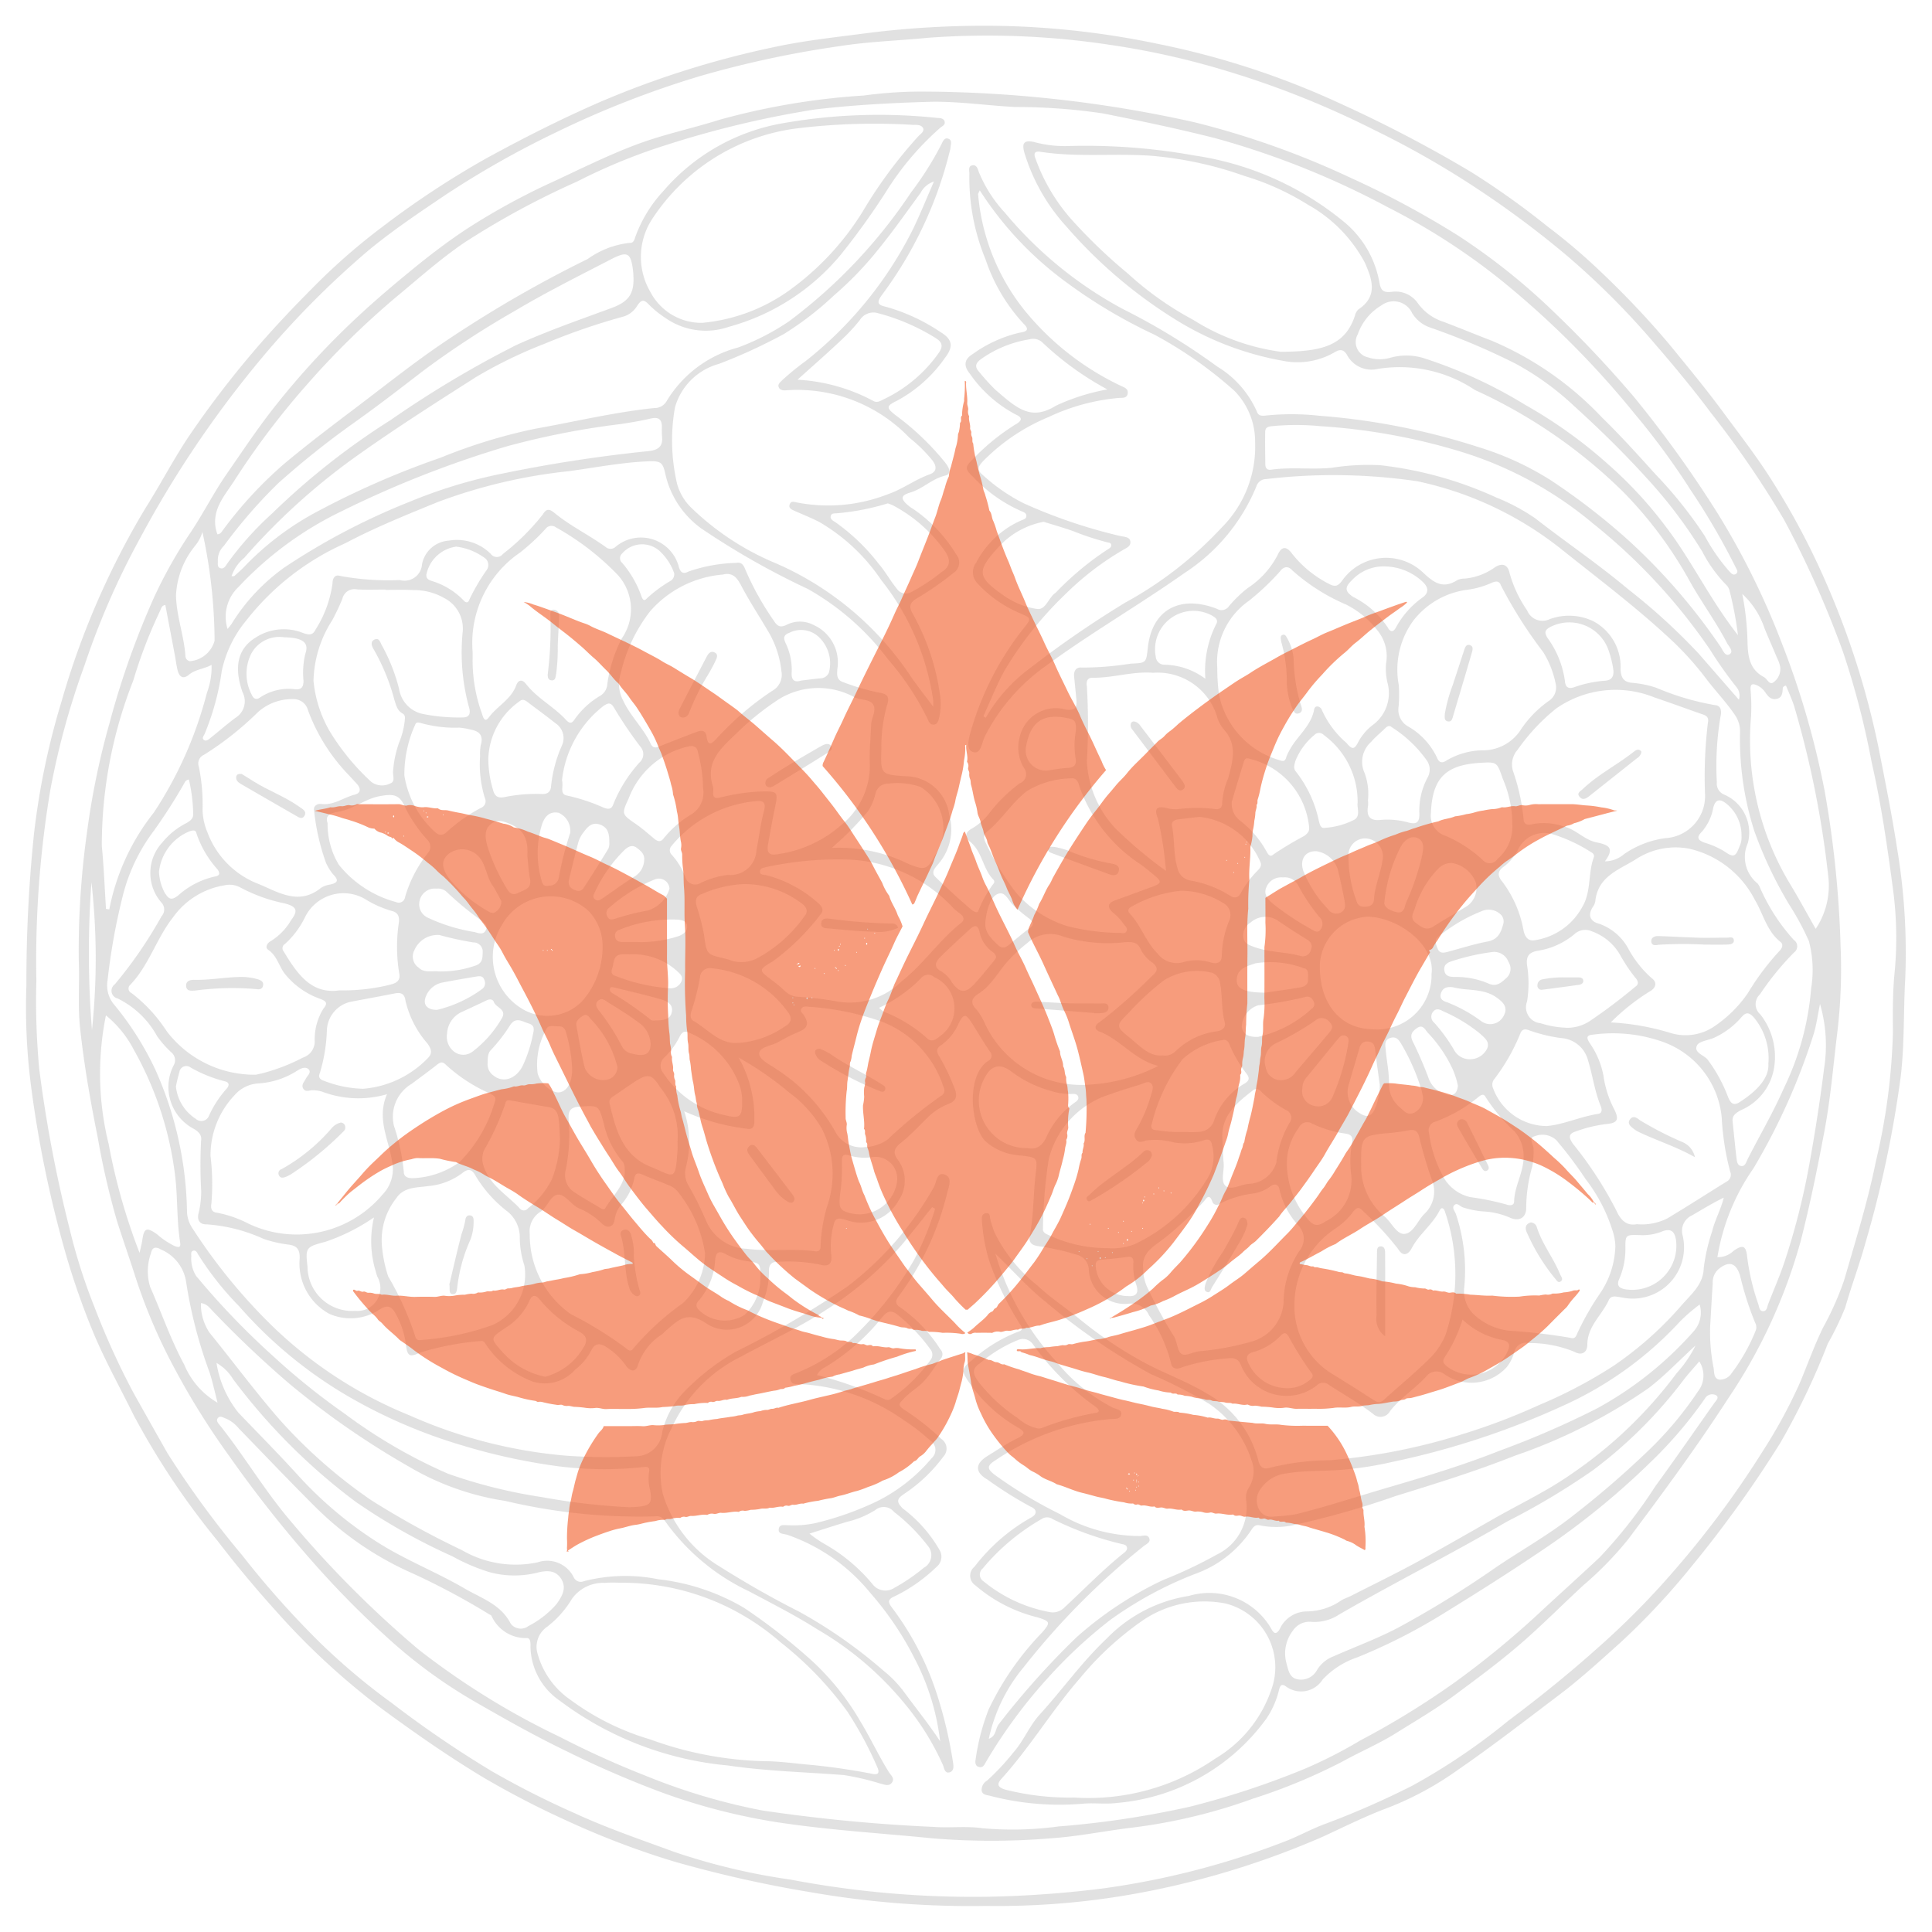 <svg xmlns="http://www.w3.org/2000/svg" viewBox="0 0 30 30"><g id="Henna"><g opacity="0.29"><path d="M.41,15.294A22.101,22.101,0,0,1,.529,12.936,11.594,11.594,0,0,1,.956,10.89a12.5,12.5,0,0,1,1.301-2.997c.244-.385.453-.794.71-1.169A15.267,15.267,0,0,1,3.985,5.402c.276-.32.566-.627.864-.926a9.605,9.605,0,0,1,1.065-.936,13.947,13.947,0,0,1,1.633-1.079c.592-.324,1.192-.628,1.814-.896A14.389,14.389,0,0,1,12.016.732c.489-.106.99-.157,1.487-.223A14.554,14.554,0,0,1,15.666.405a13.194,13.194,0,0,1,2.312.276,12.688,12.688,0,0,1,2.821.921,20.686,20.686,0,0,1,2.037,1.064,12.494,12.494,0,0,1,1.197.853,9.189,9.189,0,0,1,.811.689A13.733,13.733,0,0,1,25.92,5.345c.281.344.565.686.828,1.043.267.362.543.715.782,1.099a11.487,11.487,0,0,1,.801,1.505,12.841,12.841,0,0,1,.842,2.632c.102.52.207,1.039.287,1.562a9.793,9.793,0,0,1,.124,2.022c-.028.501-.01,1.003-.069,1.504a17.273,17.273,0,0,1-.55,2.593c-.093.337-.217.663-.312.998a4.788,4.788,0,0,1-.271.561,11.154,11.154,0,0,1-.736,1.539,18.151,18.151,0,0,1-1.39,1.933,11.044,11.044,0,0,1-1.094,1.17c-.305.273-.607.551-.935.8-.525.398-1.046.802-1.588,1.176a4.941,4.941,0,0,1-1.079.586c-.348.129-.681.296-1.019.452a13.096,13.096,0,0,1-2.703.846,12.055,12.055,0,0,1-2.521.229,14.387,14.387,0,0,1-2.743-.215,18.802,18.802,0,0,1-2.127-.48,12.878,12.878,0,0,1-1.623-.618A13.916,13.916,0,0,1,7.522,27.61c-.533-.319-1.041-.673-1.542-1.039a11.101,11.101,0,0,1-1.69-1.55c-.318-.352-.622-.716-.908-1.09A11.949,11.949,0,0,1,2.078,21.98c-.209-.424-.44-.838-.624-1.275a11.847,11.847,0,0,1-.426-1.21,17.842,17.842,0,0,1-.541-2.591A9.575,9.575,0,0,1,.41,15.294Zm.155-.065A11.251,11.251,0,0,0,.61,16.605a20.774,20.774,0,0,0,.47,2.473,8.852,8.852,0,0,0,.389,1.223,11.806,11.806,0,0,0,.608,1.335c.174.31.349.621.525.931a14.713,14.713,0,0,0,1.158,1.582,14.261,14.261,0,0,0,1.2,1.349,10.129,10.129,0,0,0,1.125.947,16.765,16.765,0,0,0,1.551,1.058,13.692,13.692,0,0,0,1.294.655c.503.232,1.025.409,1.542.599a9.979,9.979,0,0,0,1.807.43,15.139,15.139,0,0,0,3.078.265,16.538,16.538,0,0,0,1.803-.133,12.532,12.532,0,0,0,2.825-.738c.204-.082.396-.189.604-.264a13.17,13.17,0,0,0,1.341-.589,9.749,9.749,0,0,0,1.484-1.003c.478-.358.943-.732,1.389-1.131a12.375,12.375,0,0,0,1.177-1.187,14.796,14.796,0,0,0,1.39-1.87,7.971,7.971,0,0,0,.573-1.052c.123-.291.228-.59.366-.872a4.59,4.59,0,0,0,.328-.739c.175-.606.364-1.21.489-1.829a9.726,9.726,0,0,0,.267-2.008c-.002-.293-.005-.586.021-.88a5.735,5.735,0,0,0-.009-1.266c-.09-.688-.187-1.374-.341-2.05a12.862,12.862,0,0,0-.445-1.716,15.515,15.515,0,0,0-.915-2.052A14.954,14.954,0,0,0,26.572,6.417c-.276-.37-.571-.726-.874-1.076a12.158,12.158,0,0,0-1.366-1.37,14.89,14.89,0,0,0-1.324-.994,14.04,14.04,0,0,0-1.669-.959,14.05,14.05,0,0,0-2.256-.905A12.331,12.331,0,0,0,17.24.697a12.696,12.696,0,0,0-2.835-.11c-.454.045-.913.058-1.364.129a15.852,15.852,0,0,0-2.179.468,14.842,14.842,0,0,0-2.215.865,14.544,14.544,0,0,0-1.72.971c-.411.277-.824.553-1.206.869A13.838,13.838,0,0,0,4.057,5.568,16.516,16.516,0,0,0,2.17,8.367a12.067,12.067,0,0,0-.858,1.966,11.997,11.997,0,0,0-.534,1.954A16.095,16.095,0,0,0,.565,15.23Z" fill="#999"/><path d="M1.223,14.913a13.163,13.163,0,0,1,.126-1.974,11.949,11.949,0,0,1,.353-1.716,12.943,12.943,0,0,1,.693-1.954,7.223,7.223,0,0,1,.573-1.014c.196-.296.356-.614.559-.906.234-.337.46-.679.714-1.003A12.44,12.44,0,0,1,5.556,4.916c.291-.271.596-.528.906-.78.254-.206.512-.401.785-.581a10.522,10.522,0,0,1,1.36-.742c.424-.198.844-.407,1.282-.571.417-.156.855-.247,1.279-.381a10.927,10.927,0,0,1,2.247-.378,6.685,6.685,0,0,1,.961-.061,19.693,19.693,0,0,1,4.175.477,13.17,13.17,0,0,1,2.415.859,14.169,14.169,0,0,1,1.682.904,9.95,9.95,0,0,1,1.501,1.202,17.469,17.469,0,0,1,1.227,1.304,17.856,17.856,0,0,1,1.306,1.82,11.939,11.939,0,0,1,.974,1.968,13.202,13.202,0,0,1,.678,2.33,16.408,16.408,0,0,1,.247,2.42,8.286,8.286,0,0,1-.058,1.381c-.059.492-.101.986-.193,1.475-.107.571-.223,1.138-.367,1.702a8.325,8.325,0,0,1-1.134,2.46c-.483.747-1.012,1.464-1.546,2.177a5.378,5.378,0,0,1-.694.713c-.302.278-.592.57-.899.842-.35.31-.725.587-1.101.866-.295.218-.611.402-.92.595-.262.163-.55.285-.821.435a8.852,8.852,0,0,1-1.387.576,8.581,8.581,0,0,1-1.853.448c-.431.05-.856.14-1.289.169a11.062,11.062,0,0,1-1.844,0c-.806-.08-1.617-.128-2.418-.251a9.466,9.466,0,0,1-1.745-.448,15.533,15.533,0,0,1-1.504-.648c-.498-.239-.978-.511-1.457-.787a7.749,7.749,0,0,1-1.228-.885,14.432,14.432,0,0,1-1.264-1.269,18.913,18.913,0,0,1-1.297-1.644,11.826,11.826,0,0,1-.944-1.54,8.587,8.587,0,0,1-.516-1.247c-.092-.29-.194-.577-.286-.867a12.133,12.133,0,0,1-.299-1.299c-.112-.558-.211-1.117-.272-1.683C1.205,15.623,1.238,15.268,1.223,14.913Zm1.711-2.808a.082.082,0,0,0-.07.053,8.58,8.58,0,0,1-.473.74,2.806,2.806,0,0,0-.481.999,9.789,9.789,0,0,0-.24,1.328.464.464,0,0,0,.091.361A4.739,4.739,0,0,1,2.417,16.62a5.611,5.611,0,0,1,.487,2.196.482.482,0,0,0,.082.253A8.748,8.748,0,0,0,4.197,20.56,6.645,6.645,0,0,0,6.36,21.978a7.554,7.554,0,0,0,2.411.624,8.592,8.592,0,0,0,1.098.011.415.415,0,0,0,.414-.378,1.348,1.348,0,0,1,.312-.593,3.531,3.531,0,0,1,.834-.655,14.124,14.124,0,0,0,1.732-1.012,5.076,5.076,0,0,0,1.34-1.542c.042-.077.043-.234.163-.196.133.042.069.187.045.284a4.426,4.426,0,0,1-.755,1.608c-.059.078-.049.126.032.176A2.307,2.307,0,0,1,14.6,20.95a.108.108,0,0,1,.007.15c-.086.111-.156.233-.252.339-.1.11-.232.179-.329.289-.05.057-.103.083.009.158a3.923,3.923,0,0,1,.581.457.18.18,0,0,1,.032.276,2.408,2.408,0,0,1-.61.579c-.113.077-.123.121-.019.226a2.131,2.131,0,0,1,.568.64.204.204,0,0,1-.048.27,2.505,2.505,0,0,1-.648.454c-.109.046-.103.093-.042.173a4.54,4.54,0,0,1,.719,1.408,6.781,6.781,0,0,1,.229.988c.01.059.023.14-.05.163-.076.024-.085-.063-.103-.108a4.113,4.113,0,0,0-.576-.933A5.018,5.018,0,0,0,12.691,25.3c-.341-.217-.704-.4-1.062-.591a3.358,3.358,0,0,1-1.307-1.096.142.142,0,0,0-.145-.067,9,9,0,0,1-2.332-.24,4.149,4.149,0,0,1-1.49-.529,12.879,12.879,0,0,1-1.86-1.289A16.339,16.339,0,0,1,3.305,20.36c-.049-.05-.091-.116-.185-.125a.789.789,0,0,0,.136.462c.366.45.711.918,1.093,1.355a7.873,7.873,0,0,0,1.42,1.246,13.452,13.452,0,0,0,1.403.772,1.655,1.655,0,0,0,1.175.19.459.459,0,0,1,.562.233.121.121,0,0,0,.159.059,2.586,2.586,0,0,1,1.156-.029,3.347,3.347,0,0,1,1.335.447,9.221,9.221,0,0,1,.937.72,3.986,3.986,0,0,1,.86,1.033c.159.26.286.537.447.795.033.052.094.096.047.162-.045.062-.112.032-.172.018a3.99,3.99,0,0,0-.576-.135c-.601-.046-1.207-.061-1.801-.149a5.12,5.12,0,0,1-2.615-1.01,1.038,1.038,0,0,1-.449-.827c.001-.056.005-.145-.058-.141a.582.582,0,0,1-.547-.345c-.008-.013-.028-.019-.042-.028a11.222,11.222,0,0,0-1.171-.626,4.988,4.988,0,0,1-1.504-1.019c-.408-.405-.804-.823-1.206-1.236a.536.536,0,0,0-.199-.154c-.041-.014-.091-.05-.126-.01-.037.043.008.086.034.118.385.485.698,1.021,1.104,1.494A16.415,16.415,0,0,0,6.5,25.614a11.883,11.883,0,0,0,2.194,1.357,14.341,14.341,0,0,0,1.355.612,9.513,9.513,0,0,0,1.794.531,26.033,26.033,0,0,0,2.657.254c.254.018.506-.016.758.021a5.329,5.329,0,0,0,1.179-.028,14.675,14.675,0,0,0,2.037-.306,13.115,13.115,0,0,0,1.778-.586,7.146,7.146,0,0,0,.873-.445,12.818,12.818,0,0,0,1.468-.903,13.925,13.925,0,0,0,1.293-1.06c.318-.296.642-.586.958-.883a7.599,7.599,0,0,0,.863-1.104c.309-.423.607-.855.909-1.283.027-.038.087-.092.03-.126a.13.13,0,0,0-.174.055,6.629,6.629,0,0,1-.832.975,11.916,11.916,0,0,1-1.703,1.384c-.494.334-.999.653-1.507.966a8.791,8.791,0,0,1-1.353.69,1.31,1.31,0,0,0-.54.346.395.395,0,0,1-.569.106c-.081-.059-.096.01-.11.064a1.348,1.348,0,0,1-.2.445,3.199,3.199,0,0,1-2.313,1.3c-.167.022-.339-.001-.507.01A4.273,4.273,0,0,1,15.38,27.887c-.052-.015-.123-.012-.137-.081a.166.166,0,0,1,.083-.156,3.689,3.689,0,0,0,.404-.431c.164-.182.25-.415.414-.595.353-.387.654-.815,1.038-1.178a2.267,2.267,0,0,1,1.28-.665,1.11,1.11,0,0,1,1.282.517c.04.075.079.082.128-.003a.466.466,0,0,1,.42-.273.957.957,0,0,0,.545-.178c.05-.026.104-.044.154-.07.326-.166.655-.326.977-.5.425-.231.845-.474,1.266-.713.392-.222.804-.417,1.171-.676a6.8,6.8,0,0,0,1.628-1.56,1.891,1.891,0,0,0,.295-.432c-.257.235-.477.469-.729.662a8.41,8.41,0,0,1-2.073,1.048c-.608.242-1.233.435-1.857.628a13.517,13.517,0,0,1-1.541.441,1.268,1.268,0,0,1-.554.016c-.08-.021-.111.019-.147.075a1.753,1.753,0,0,1-.865.675,5.882,5.882,0,0,0-1.319.714,7.36,7.36,0,0,0-.977.909,7.883,7.883,0,0,0-.951,1.29c-.027.044-.044.1-.106.088-.079-.015-.065-.087-.057-.138a3.459,3.459,0,0,1,.197-.751,4.464,4.464,0,0,1,.834-1.202c.131-.153.128-.171-.07-.233a2.329,2.329,0,0,1-.968-.498.179.179,0,0,1-.013-.289,2.886,2.886,0,0,1,.872-.76c.099-.049.107-.128.002-.171a6.026,6.026,0,0,1-.671-.421c-.198-.113-.198-.246-.002-.367.153-.095.304-.196.465-.275.142-.07.111-.109-.001-.173a2.312,2.312,0,0,1-.749-.695c-.125-.178-.119-.219.046-.346a2.338,2.338,0,0,1,.7-.435c.061-.019.105-.037.049-.115a4.814,4.814,0,0,1-.475-.968,2.706,2.706,0,0,1-.12-.646c-.008-.052-.003-.111.064-.118s.056.056.066.097a1.43,1.43,0,0,0,.075.223,2.43,2.43,0,0,0,.658.805c.202.189.433.341.648.515a6.297,6.297,0,0,0,1.053.703c.305.159.632.278.924.455a1.663,1.663,0,0,1,.804,1.045c.025.107.085.141.185.109a3.917,3.917,0,0,1,.919-.115,9.41,9.41,0,0,0,2.069-.407,9.648,9.648,0,0,0,1.184-.45,7.357,7.357,0,0,0,1.148-.603,5.434,5.434,0,0,0,1.059-.938c.147-.172.343-.326.351-.58a2.804,2.804,0,0,1,.13-.574c.044-.181.137-.343.181-.526-.176.086-.333.183-.494.276a.263.263,0,0,0-.146.303.796.796,0,0,1-.926.974c-.076-.009-.179-.05-.218.036-.105.234-.332.406-.334.691-.001.13-.092.175-.198.115a1.829,1.829,0,0,0-.708-.137.187.187,0,0,0-.23.145.647.647,0,0,1-.113.226.737.737,0,0,1-.971.112.202.202,0,0,0-.281.035c-.175.192-.4.331-.562.538a.168.168,0,0,1-.263.045c-.215-.166-.45-.299-.678-.445a.142.142,0,0,0-.203.007.764.764,0,0,1-1.169-.312c-.037-.109-.116-.127-.215-.113a2.951,2.951,0,0,0-.712.142c-.087.036-.152.014-.164-.079a2.213,2.213,0,0,0-.339-.732.301.301,0,0,0-.306-.181.56.56,0,0,1-.63-.541.248.248,0,0,0-.2-.222,3.809,3.809,0,0,0-.577-.129c-.1-.011-.161-.052-.139-.164.062-.317.054-.64.092-.959.029-.25.028-.254-.219-.284a.567.567,0,0,1-.084-.009.86.86,0,0,1-.495-.231c-.218-.265-.277-1.009.06-1.231a.087.087,0,0,0,.03-.14c-.102-.149-.191-.305-.29-.457-.09-.139-.12-.136-.199.017a.788.788,0,0,1-.272.337c-.072.044-.077.1-.03.171a3.041,3.041,0,0,1,.228.47c.058.133.058.22-.095.276a.915.915,0,0,0-.309.204c-.139.132-.267.277-.418.395-.119.093-.124.166-.036.278a.543.543,0,0,1,.002.615.664.664,0,0,1-.817.304c-.078-.019-.165-.055-.189.062a1.257,1.257,0,0,0-.044.452c.026.164-.028.223-.184.177a2.529,2.529,0,0,0-.639-.041c-.1-.004-.143.043-.142.143a1.181,1.181,0,0,1-.093.478.578.578,0,0,1-.873.341c-.31-.215-.451-.048-.64.113-.021.018-.04.04-.062.057a.889.889,0,0,0-.365.471c-.034.121-.125.099-.187.011a1.07,1.07,0,0,0-.304-.29c-.092-.059-.176-.07-.234.051a.885.885,0,0,1-.248.297.63.63,0,0,1-.662.188,1.54,1.54,0,0,1-.711-.552c-.025-.037-.045-.09-.1-.077a4.377,4.377,0,0,0-.942.18c-.156.075-.195.056-.215-.121a1.33,1.33,0,0,0-.158-.479c-.062-.118-.128-.151-.253-.069a.814.814,0,0,1-.778.067.888.888,0,0,1-.462-.856c.007-.148-.046-.207-.183-.221a1.899,1.899,0,0,1-.378-.088,2.549,2.549,0,0,0-.879-.225c-.119.005-.159-.076-.127-.183a1.458,1.458,0,0,0,.038-.335,7.233,7.233,0,0,1-.002-.776c.015-.091-.033-.139-.108-.187a.734.734,0,0,1-.32-.984.158.158,0,0,0-.036-.208,1.628,1.628,0,0,1-.219-.25,1.397,1.397,0,0,0-.613-.585.123.123,0,0,1-.043-.22,6.753,6.753,0,0,0,.725-1.056.155.155,0,0,0,.001-.21.698.698,0,0,1,.013-.938,1.139,1.139,0,0,1,.365-.295c.061-.036.117-.068.113-.151A2.548,2.548,0,0,0,2.933,12.104Zm.442-3.809c.049-.002.067-.04.09-.071a6.336,6.336,0,0,1,.951-1.027c.363-.303.741-.589,1.118-.874.485-.367.961-.749,1.469-1.083A18.699,18.699,0,0,1,9.125,4.022a1.372,1.372,0,0,1,.656-.251c.058.003.07-.05.084-.092a2.092,2.092,0,0,1,.438-.715,3.151,3.151,0,0,1,1.805-1.042,8.595,8.595,0,0,1,2.444-.091c.045.003.098.002.115.052.018.055-.035.075-.069.103a4.459,4.459,0,0,0-.838.989,11.277,11.277,0,0,1-.697.971,3.426,3.426,0,0,1-1.746,1.129,1.091,1.091,0,0,1-.982-.136,1.616,1.616,0,0,1-.262-.212c-.077-.082-.115-.072-.175.015a.382.382,0,0,1-.204.17,10.05,10.05,0,0,0-1.226.421,7.13,7.13,0,0,0-1.078.523c-.646.412-1.292.823-1.916,1.271A10.085,10.085,0,0,0,3.793,8.662a.636.636,0,0,0-.198.286c.024-.002.038.002.044-.004.054-.049.111-.097.16-.15a4.45,4.45,0,0,1,1.085-.828,13.269,13.269,0,0,1,1.963-.861,8.39,8.39,0,0,1,1.45-.445c.621-.11,1.235-.259,1.863-.324a.215.215,0,0,0,.194-.112,1.844,1.844,0,0,1,1.107-.828,3.675,3.675,0,0,0,.791-.407A8.075,8.075,0,0,0,14.147,2.987a5,5,0,0,0,.469-.742c.021-.044.047-.11.104-.093.072.02.042.092.039.146a.272.272,0,0,1-.011.05A6.221,6.221,0,0,1,13.694,4.581c-.091.126-.059.155.067.184a2.933,2.933,0,0,1,.841.39c.19.115.208.225.071.403a2.151,2.151,0,0,1-.751.668c-.163.079-.161.108-.013.223a4.15,4.15,0,0,1,.768.734c.054.07.116.174-.003.203-.203.049-.345.205-.542.263-.15.044-.149.1-.023.205.03.025.065.044.097.067a2.295,2.295,0,0,1,.642.688.194.194,0,0,1-.047.291,4.707,4.707,0,0,1-.569.394c-.115.071-.119.138-.053.247a3.587,3.587,0,0,1,.412,1.211.965.965,0,0,1-.007.387c-.011.046-.022.108-.085.113-.053.004-.077-.044-.094-.085a4.241,4.241,0,0,0-.615-.928A4.022,4.022,0,0,0,12.543,9.145,12.101,12.101,0,0,1,10.9,8.213a1.426,1.426,0,0,1-.56-.816c-.046-.207-.06-.242-.27-.234-.418.017-.828.098-1.241.154a8.242,8.242,0,0,0-2.035.48c-.483.198-.97.393-1.433.639A4.025,4.025,0,0,0,3.819,9.641a1.814,1.814,0,0,0-.376.781,3.917,3.917,0,0,1-.267.977c-.013.03-.045.062-.01.09.032.025.065-.001.091-.021.132-.106.26-.217.395-.319a.301.301,0,0,0,.114-.4c-.138-.394-.076-.682.212-.854a.801.801,0,0,1,.715-.071c.08.029.156.056.203-.042a1.776,1.776,0,0,0,.267-.722c.001-.075.032-.146.123-.116a4.159,4.159,0,0,0,.923.063.272.272,0,0,0,.344-.244.452.452,0,0,1,.414-.368.746.746,0,0,1,.653.205.117.117,0,0,0,.189.002,3.524,3.524,0,0,0,.622-.617c.05-.084.097-.088.173-.025.248.206.541.345.801.534a.115.115,0,0,0,.153-.002.608.608,0,0,1,.984.314c.025.08.063.115.148.069a2.45,2.45,0,0,1,.744-.135c.08-.016.114.038.137.098a4.404,4.404,0,0,0,.442.796c.055.087.098.118.2.069a.455.455,0,0,1,.423.003.636.636,0,0,1,.367.679c-.007.087-.017.174.092.208a3.471,3.471,0,0,0,.55.161c.155.021.166.084.128.199a2.384,2.384,0,0,0-.087.685c-.013.386-.005.389.372.415a.687.687,0,0,1,.681.594.824.824,0,0,1-.165.765c-.045.056-.128.128-.048.206.173.169.353.33.535.489.033.029.111.087.129.04a1.791,1.791,0,0,1,.246-.437.05.05,0,0,0-.007-.047c-.168-.166-.173-.432-.359-.587-.098-.081-.082-.155.023-.211a.943.943,0,0,0,.243-.205,2.431,2.431,0,0,1,.498-.497.151.151,0,0,0,.068-.234.619.619,0,0,1-.067-.49.575.575,0,0,1,.708-.423c.149.025.183-.026.171-.154q-.017-.177-.035-.354c-.009-.09.029-.152.121-.142a4.855,4.855,0,0,0,.758-.061c.24-.011.239-.009.265-.244.065-.61.515-.824,1.072-.608a.138.138,0,0,0,.187-.039,1.97,1.97,0,0,1,.291-.282,1.362,1.362,0,0,0,.469-.52c.057-.127.131-.134.213-.025a1.727,1.727,0,0,0,.567.472c.1.055.147.053.217-.041a.835.835,0,0,1,1.264-.122c.175.165.312.248.527.111a.275.275,0,0,1,.116-.023.942.942,0,0,0,.455-.167c.119-.084.212-.056.24.083a1.936,1.936,0,0,0,.272.578.257.257,0,0,0,.346.138.868.868,0,0,1,.689.034.8.8,0,0,1,.416.742c.006.142.056.206.198.212a1.604,1.604,0,0,1,.363.078,4.08,4.08,0,0,0,.905.267c.092.004.106.092.087.171a4.635,4.635,0,0,0-.058,1.028.183.183,0,0,0,.111.189.642.642,0,0,1,.371.753.527.527,0,0,0,.15.628.251.251,0,0,1,.035.058,2.994,2.994,0,0,0,.529.82.118.118,0,0,1,.004.193,4.384,4.384,0,0,0-.532.653.207.207,0,0,0,.006.308,1.063,1.063,0,0,1,.21.859.866.866,0,0,1-.511.63c-.072.042-.138.077-.128.176.02.185.037.37.059.555.006.055.01.127.076.136.059.008.076-.062.097-.104.185-.366.394-.719.56-1.097a4.346,4.346,0,0,0,.427-1.555,1.76,1.76,0,0,0-.035-.738,4.262,4.262,0,0,0-.305-.565,6.386,6.386,0,0,1-.542-1.143,4.683,4.683,0,0,1-.222-1.533.445.445,0,0,0-.078-.267c-.132-.195-.293-.363-.435-.548a4.777,4.777,0,0,0-.49-.558c-.559-.533-1.178-.995-1.78-1.477A5.371,5.371,0,0,0,22.008,7.473a8.927,8.927,0,0,0-2.345-.034.16.16,0,0,0-.153.111,2.926,2.926,0,0,1-1.113,1.345c-.728.513-1.502.958-2.218,1.49a3.014,3.014,0,0,0-.884,1.046c-.051.097-.06.29-.188.246-.116-.039-.062-.22-.028-.337a4.63,4.63,0,0,1,.825-1.595c.112-.141.109-.147-.057-.219a1.896,1.896,0,0,1-.659-.457.249.249,0,0,1-.03-.333,1.447,1.447,0,0,1,.702-.656c.033-.014.083-.024.077-.076-.004-.038-.04-.052-.072-.064a2.29,2.29,0,0,1-.74-.519c-.145-.139-.151-.164-.007-.303a3.39,3.39,0,0,1,.639-.52c.064-.037.164-.097.018-.16a1.997,1.997,0,0,1-.713-.632c-.103-.125-.092-.227.042-.308a2.021,2.021,0,0,1,.732-.333c.072-.011.169-.03.065-.131a2.756,2.756,0,0,1-.599-1.01A3.325,3.325,0,0,1,15.052,2.7c.001-.047-.022-.117.042-.132.073-.017.089.057.107.107a2.077,2.077,0,0,0,.4.624,6.195,6.195,0,0,0,1.834,1.499,10.295,10.295,0,0,1,1.465.893,1.547,1.547,0,0,1,.616.698c.026.08.093.068.155.062a3.904,3.904,0,0,1,.809.004,10.682,10.682,0,0,1,2.48.488A4.593,4.593,0,0,1,24.08,7.457a10.25,10.25,0,0,1,1.202.929,9.321,9.321,0,0,1,1.435,1.657c.035.053.072.156.138.117.072-.043-.009-.12-.038-.175-.177-.34-.407-.648-.592-.984a6.381,6.381,0,0,0-1.008-1.351,7.977,7.977,0,0,0-2.313-1.593,2.104,2.104,0,0,0-1.511-.328.43.43,0,0,1-.478-.22c-.055-.091-.114-.086-.197-.036a1.142,1.142,0,0,1-.767.135,4.723,4.723,0,0,1-1.726-.663,7.391,7.391,0,0,1-1.664-1.425,2.982,2.982,0,0,1-.646-1.121c-.06-.184-.014-.237.172-.186a1.802,1.802,0,0,0,.52.054,9.536,9.536,0,0,1,1.937.147,4.731,4.731,0,0,1,2.306,1.015,1.575,1.575,0,0,1,.569.953c.021.134.067.163.187.15a.421.421,0,0,1,.413.18.781.781,0,0,0,.39.283c.253.095.503.2.756.296a5.071,5.071,0,0,1,1.709,1.19c.29.282.562.584.834.885a6.691,6.691,0,0,1,.766.96,2.891,2.891,0,0,0,.375.541c.03.031.065.079.112.04.037-.031.002-.071-.014-.106a10.777,10.777,0,0,0-.698-1.196,11.205,11.205,0,0,0-.868-1.182,13.989,13.989,0,0,0-2.128-2.117A10.22,10.22,0,0,0,21.548,3.217a12.936,12.936,0,0,0-2.677-1.071c-.58-.147-1.162-.269-1.747-.385a9.076,9.076,0,0,0-1.348-.099C15.32,1.64,14.864,1.568,14.41,1.582c-.585.017-1.171.049-1.755.118a15.349,15.349,0,0,0-2.317.554,8.883,8.883,0,0,0-1.374.564,12.692,12.692,0,0,0-1.751.948c-.377.256-.716.561-1.067.851A12.934,12.934,0,0,0,4.739,6.003,12.156,12.156,0,0,0,3.633,7.473C3.475,7.715,3.254,7.951,3.375,8.295ZM14.52,18.77l-.046-.026c-.15.188-.298.377-.451.562a5.326,5.326,0,0,1-1.197,1.035c-.42.276-.878.485-1.318.724a2.3,2.3,0,0,0-1.083,1.119A1.507,1.507,0,0,0,10.293,23.2a1.982,1.982,0,0,0,.878,1.122c.399.252.811.488,1.233.701a7.509,7.509,0,0,1,1.313.918,1.804,1.804,0,0,1,.326.338c.18.248.375.485.555.76a3.677,3.677,0,0,0-.397-1.287,4.851,4.851,0,0,0-.686-1.016,2.867,2.867,0,0,0-1.291-.904c-.056-.017-.147-.008-.131-.094.014-.078.1-.052.159-.054a1.645,1.645,0,0,0,.404-.032,4.763,4.763,0,0,0,.968-.343,2.652,2.652,0,0,0,.842-.666.17.17,0,0,0-.022-.274,3.087,3.087,0,0,0-.413-.319,3.031,3.031,0,0,0-1.655-.559c-.052.002-.091-.013-.102-.067-.015-.069.039-.081.087-.101a2.892,2.892,0,0,0,.88-.551,5.295,5.295,0,0,0,.957-1.216A4.414,4.414,0,0,0,14.52,18.77Zm.694-15.814c-.018.039-.027.05-.026.059a3.336,3.336,0,0,0,.72,1.802,4.297,4.297,0,0,0,1.501,1.176c.05.024.113.041.102.116-.012.078-.08.067-.134.07a3.219,3.219,0,0,0-1.102.3,3.065,3.065,0,0,0-1.002.674c-.094.098-.106.146-.013.222a2.82,2.82,0,0,0,.638.441,8.175,8.175,0,0,0,1.501.508c.056.013.141.009.153.082.013.081-.071.106-.126.141a4.453,4.453,0,0,0-.881.678,5.625,5.625,0,0,0-.954,1.2c-.12.225-.215.464-.321.697l.037.023a2.525,2.525,0,0,1,.691-.773,15.902,15.902,0,0,1,1.475-1.015A5.921,5.921,0,0,0,18.97,8.192a1.778,1.778,0,0,0,.519-1.331,1.12,1.12,0,0,0-.32-.791A6.391,6.391,0,0,0,17.93,5.199a8.002,8.002,0,0,1-1.405-.84A5.316,5.316,0,0,1,15.214,2.956Zm-.723,8.018c0-.055.002-.076,0-.096a3.885,3.885,0,0,0-.807-1.87,2.946,2.946,0,0,0-.961-.902c-.13-.067-.267-.12-.401-.181-.037-.017-.076-.037-.062-.086.017-.059.059-.05.109-.038a2.54,2.54,0,0,0,1.424-.129c.227-.079.416-.225.64-.305.116-.042.115-.122.049-.213a2.278,2.278,0,0,0-.36-.356A2.413,2.413,0,0,0,12.216,6.06c-.045.005-.098.003-.121-.041-.027-.051.02-.082.05-.114a4.057,4.057,0,0,1,.366-.299,6.048,6.048,0,0,0,1.677-2.071c.111-.235.21-.477.314-.716a.354.354,0,0,0-.207.176c-.213.291-.42.586-.647.866a5.364,5.364,0,0,1-.699.727,4.907,4.907,0,0,1-.774.597,8.273,8.273,0,0,1-1.013.466.974.974,0,0,0-.681.675,2.94,2.94,0,0,0,.019,1.124.81.81,0,0,0,.226.426,4.2,4.2,0,0,0,1.327.873,4.819,4.819,0,0,1,2.063,1.715C14.227,10.631,14.353,10.787,14.491,10.974ZM15.354,27c.119-.043.099-.158.155-.227a12.58,12.58,0,0,1,1.2-1.343,5.606,5.606,0,0,1,1.359-.899,6.833,6.833,0,0,0,.825-.391.809.809,0,0,0,.458-.834.295.295,0,0,1,.044-.211.472.472,0,0,0,.037-.424,1.69,1.69,0,0,0-.66-.875,7.749,7.749,0,0,0-.902-.459,9.757,9.757,0,0,1-1.637-1.125c-.281-.224-.516-.495-.776-.744a4.225,4.225,0,0,0,.953,1.683,2.751,2.751,0,0,0,.872.708c.052.023.143.027.128.108-.014.072-.098.064-.157.067a3.79,3.79,0,0,0-1.807.649c-.134.084-.108.136.002.219a6.988,6.988,0,0,0,1.013.61,2.44,2.44,0,0,0,1.241.339c.048-.002.114-.027.14.027.034.07-.04.096-.081.129a11.48,11.48,0,0,0-1.862,1.877A2.58,2.58,0,0,0,15.354,27ZM19.884,5.462c.631,0,1.001-.091,1.154-.557a.2.2,0,0,1,.057-.102c.306-.204.211-.467.1-.721a2.236,2.236,0,0,0-.887-.904,4.031,4.031,0,0,0-.982-.445,5.781,5.781,0,0,0-1.434-.313c-.578-.043-1.16.027-1.737-.063-.074-.012-.11.012-.08.094a2.9,2.9,0,0,0,.55.942,8.196,8.196,0,0,0,.888.854,4.964,4.964,0,0,0,1.016.72A3.393,3.393,0,0,0,19.884,5.462ZM9.695,24.577c-.102,0-.204-.007-.305.002a.593.593,0,0,0-.511.251,1.537,1.537,0,0,1-.404.446.377.377,0,0,0-.125.411,1.282,1.282,0,0,0,.5.702,3.974,3.974,0,0,0,1.248.621,5.536,5.536,0,0,0,1.784.338c.208.001.415.029.623.049a9.995,9.995,0,0,1,1.004.14c.06.012.176.046.114-.096a5.855,5.855,0,0,0-.464-.862A5.39,5.39,0,0,0,12.12,25.501,3.735,3.735,0,0,0,9.695,24.577ZM16.68,27.912a3.468,3.468,0,0,0,2.194-.607,1.99,1.99,0,0,0,.866-1.065,1.019,1.019,0,0,0-.71-1.341,1.704,1.704,0,0,0-1.268.251,4.78,4.78,0,0,0-.983.899c-.438.5-.779,1.075-1.225,1.568-.077.085-.069.133.056.172A4.038,4.038,0,0,0,16.68,27.912ZM10.903,5.013a2.744,2.744,0,0,0,1.33-.488,4.269,4.269,0,0,0,1.159-1.234,7.167,7.167,0,0,1,.873-1.181c.032-.031.095-.074.066-.125s-.099-.045-.155-.046a9.945,9.945,0,0,0-1.82.057A3.159,3.159,0,0,0,10.108,3.431a1.078,1.078,0,0,0-.004,1.111A.892.892,0,0,0,10.903,5.013Zm14.018,8.362a.462.462,0,0,0,.296-.111,1.469,1.469,0,0,1,.64-.249.654.654,0,0,0,.619-.671,6.94,6.94,0,0,1,.045-1.127c.014-.07-.015-.102-.079-.123-.25-.086-.498-.179-.749-.263a1.609,1.609,0,0,0-1.529.171,3.087,3.087,0,0,0-.596.637.347.347,0,0,0-.076.328,3.188,3.188,0,0,1,.165.74c0,.084.047.116.136.091a.95.95,0,0,1,.482.033c.193.045.329.211.51.248C24.991,13.119,25.071,13.174,24.921,13.375ZM3.977,16.688c-.005.001.038-.011.083-.019a2.95,2.95,0,0,0,.644-.247.263.263,0,0,0,.183-.246.904.904,0,0,1,.135-.514c.064-.077.055-.111-.043-.149a1.232,1.232,0,0,1-.558-.394c-.091-.119-.12-.279-.257-.371-.054-.036-.013-.109.043-.136a.931.931,0,0,0,.313-.324c.114-.149.087-.211-.096-.259a2.499,2.499,0,0,1-.697-.251.356.356,0,0,0-.246-.03,1.221,1.221,0,0,0-.794.496c-.257.327-.373.743-.664,1.048a.076.076,0,0,0,.019.128,2.357,2.357,0,0,1,.547.593A1.712,1.712,0,0,0,3.977,16.688Zm21.035-.812a3.826,3.826,0,0,1,.929.164.793.793,0,0,0,.65-.084,1.96,1.96,0,0,0,.549-.534,4.023,4.023,0,0,1,.484-.648c.044-.041.077-.105.023-.148-.216-.171-.268-.439-.401-.659a1.528,1.528,0,0,0-1.019-.789,1.129,1.129,0,0,0-.838.173c-.267.162-.579.266-.617.644a.23.23,0,0,1-.041.092c-.082.13-.032.223.098.256a.826.826,0,0,1,.46.396,1.667,1.667,0,0,0,.355.447c.088.062.08.151-.032.212A3.31,3.31,0,0,0,25.012,15.876ZM6.009,16.991a1.589,1.589,0,0,1-1.013-.042.495.495,0,0,0-.149-.019c-.049.001-.104.031-.138-.025-.036-.061.015-.104.039-.154.023-.047.093-.099.043-.148-.046-.044-.118-.015-.172.02a1.252,1.252,0,0,1-.603.2.53.53,0,0,0-.371.18,1.36,1.36,0,0,0-.376.949,3.592,3.592,0,0,1,.013.743c-.013.068.005.128.088.136a1.779,1.779,0,0,1,.493.172A1.744,1.744,0,0,0,5.94,18.549a.566.566,0,0,0,.149-.509C6.04,17.701,5.843,17.376,6.009,16.991Zm12.893-6.622a2.918,2.918,0,0,0,.027.416,1.337,1.337,0,0,0,.919,1.013c.063.02.105.04.126-.043a.483.483,0,0,1,.042-.092c.113-.225.34-.378.39-.646.016-.082.106-.044.122.012a1.458,1.458,0,0,0,.381.508c.069.081.112.123.176-.004a.823.823,0,0,1,.24-.282.613.613,0,0,0,.224-.633.929.929,0,0,1-.026-.318.631.631,0,0,0-.14-.518,1.416,1.416,0,0,0-.478-.393,3.054,3.054,0,0,1-.837-.531c-.068-.077-.139-.061-.196.019a3.944,3.944,0,0,1-.477.451A1.158,1.158,0,0,0,18.902,10.369Zm1.198,9.947a1.232,1.232,0,0,0,.61,1.032q.309.19.613.387c.058.038.103.058.163.003.221-.2.451-.39.665-.597a1.148,1.148,0,0,0,.294-.41,2.995,2.995,0,0,0-.005-1.908c-.015-.053-.051-.095-.086-.026-.111.219-.317.366-.431.582-.061.116-.145.13-.209.021a4.658,4.658,0,0,0-.548-.593c-.063-.075-.102-.058-.155.01a1.099,1.099,0,0,1-.268.255A1.426,1.426,0,0,0,20.101,20.315ZM7.339,10.124c0,.04.001.079,0,.118a2.409,2.409,0,0,0,.147.845c.013.04.037.145.105.052.13-.176.345-.278.424-.496.034-.092.097-.095.151-.025.175.226.436.355.625.562.052.057.089.057.131-.009a1.263,1.263,0,0,1,.393-.364.226.226,0,0,0,.112-.158,2.164,2.164,0,0,1,.229-.737.793.793,0,0,0-.066-.987,4.113,4.113,0,0,0-.957-.736.115.115,0,0,0-.164.026,3.274,3.274,0,0,1-.395.366A1.702,1.702,0,0,0,7.339,10.124ZM5.986,9.16V9.155c-.147,0-.294.005-.44-.002a.191.191,0,0,0-.229.144,3.537,3.537,0,0,1-.159.336,1.813,1.813,0,0,0-.29.939,1.931,1.931,0,0,0,.25.78,3.602,3.602,0,0,0,.651.792.279.279,0,0,0,.29.021c.081-.025.04-.117.044-.181a1.689,1.689,0,0,1,.097-.461,1.203,1.203,0,0,0,.084-.326c.003-.046.017-.09-.035-.119-.082-.046-.099-.13-.125-.211a3.248,3.248,0,0,0-.319-.78c-.033-.051-.062-.129.017-.159.069-.027.083.052.111.099a2.794,2.794,0,0,1,.265.675.469.469,0,0,0,.358.382,2.815,2.815,0,0,0,.638.056c.111-.002.111-.086.088-.159a3.231,3.231,0,0,1-.097-1.172.532.532,0,0,0-.294-.526.938.938,0,0,0-.468-.12C6.28,9.155,6.133,9.16,5.986,9.16ZM25.083,19.352a.838.838,0,0,0-.047-.253,2.566,2.566,0,0,0-.414-.789,6.298,6.298,0,0,0-.456-.606.317.317,0,0,0-.331-.062c-.113.026-.017.133-.022.203a1.224,1.224,0,0,1-.02.269,2.337,2.337,0,0,0-.094.649c-.003.146-.109.207-.247.147a1.18,1.18,0,0,0-.391-.097,1.322,1.322,0,0,1-.348-.066c-.044-.015-.088-.08-.133-.031-.039.043.014.094.029.14a2.755,2.755,0,0,1,.128,1.132.505.505,0,0,0,.142.416.96.96,0,0,0,.554.259,8.916,8.916,0,0,1,.954.111c.056.018.082-.009.1-.059a4.246,4.246,0,0,1,.355-.626A1.369,1.369,0,0,0,25.083,19.352Zm.334-.343a.881.881,0,0,0,.472-.089c.309-.185.612-.381.918-.57a.12.12,0,0,0,.059-.157,4.078,4.078,0,0,1-.131-.833,1.383,1.383,0,0,0-.893-1.174,2.317,2.317,0,0,0-1.114-.119c-.107.009-.084.062-.047.124a1.317,1.317,0,0,1,.217.509,1.608,1.608,0,0,0,.169.528c.076.154.053.211-.124.226a2.099,2.099,0,0,0-.443.104c-.122.037-.167.075-.072.207a5.882,5.882,0,0,1,.669,1.029C25.17,18.959,25.267,19.038,25.416,19.009ZM4.551,10.856A.793.793,0,0,0,4,11.063a4.823,4.823,0,0,1-.833.658.146.146,0,0,0-.08.182,2.928,2.928,0,0,1,.059.656.921.921,0,0,0,.074.362,1.367,1.367,0,0,0,.764.793c.313.122.645.363,1.001.072a.36.36,0,0,1,.143-.051c.102-.024.144-.057.05-.152a.794.794,0,0,1-.116-.185,3.461,3.461,0,0,1-.184-.803c-.019-.071.038-.12.113-.111.193.024.343-.101.515-.144.099-.025.1-.096.036-.167-.041-.046-.084-.091-.126-.137a2.877,2.877,0,0,1-.634-1.009A.23.23,0,0,0,4.551,10.856Zm17.17-.214a2.314,2.314,0,0,1-.003.326.299.299,0,0,0,.161.32,1.098,1.098,0,0,1,.437.482c.035.082.085.079.147.038a1.131,1.131,0,0,1,.547-.157.7.7,0,0,0,.592-.301,1.681,1.681,0,0,1,.455-.471.251.251,0,0,0,.098-.269,1.483,1.483,0,0,0-.192-.484,6.981,6.981,0,0,1-.658-1.038c-.031-.084-.095-.058-.156-.032a1.347,1.347,0,0,1-.357.101,1.262,1.262,0,0,0-.844.478A1.289,1.289,0,0,0,21.721,10.642Zm-10.773,8.82a2.003,2.003,0,0,0-.44-.977.323.323,0,0,0-.127-.081c-.134-.058-.272-.107-.405-.165-.076-.033-.112-.023-.128.064a.863.863,0,0,1-.191.39.465.465,0,0,0-.112.24c-.015.124-.113.154-.206.06a1.108,1.108,0,0,0-.35-.231c-.12-.054-.205-.208-.312-.212-.128-.004-.169.192-.283.265a.358.358,0,0,0-.168.348,1.507,1.507,0,0,0,.636,1.242,5.793,5.793,0,0,1,.873.541c.033.032.071.037.1-.008a4.121,4.121,0,0,1,.768-.702A1.092,1.092,0,0,0,10.948,19.462Zm7.157-5.94a5.52,5.52,0,0,0-.126-.815c-.065-.158-.009-.199.154-.155a.569.569,0,0,0,.151.013,2.395,2.395,0,0,1,.573-.004c.072.017.127-.016.121-.098a1.145,1.145,0,0,1,.092-.375c.07-.262.151-.525-.07-.765a.559.559,0,0,1-.106-.21.965.965,0,0,0-.989-.666c-.321-.025-.625.082-.941.077-.086-.001-.099.068-.087.133a9.83,9.83,0,0,1,0,1.164,1.642,1.642,0,0,0,.435,1.034A6.539,6.539,0,0,0,18.105,13.522Zm-6.884-4.6a1.681,1.681,0,0,0-1.125.569,2.473,2.473,0,0,0-.458.968.538.538,0,0,0,.039.42c.112.243.314.426.426.668.042.09.103.057.17.03.177-.072.356-.14.535-.209.077-.03.149-.038.164.071.022.154.074.113.152.033a4.608,4.608,0,0,1,.869-.746.283.283,0,0,0,.141-.301,1.521,1.521,0,0,0-.197-.606c-.142-.243-.298-.478-.428-.726C11.442,8.968,11.378,8.884,11.221,8.922Zm6.764,7.63c-.372-.094-.584-.408-.913-.534-.088-.034-.071-.101-.006-.14a7.871,7.871,0,0,0,.82-.722c.087-.069.108-.129.007-.21a.529.529,0,0,1-.178-.201c-.044-.106-.118-.121-.23-.116a2.396,2.396,0,0,1-.971-.084.522.522,0,0,0-.559.096,2.46,2.46,0,0,0-.263.238c-.175.174-.279.412-.495.549-.112.071-.139.145-.031.252a.922.922,0,0,1,.129.217,1.651,1.651,0,0,0,1.569.948A2.712,2.712,0,0,0,17.985,16.552Zm-7.36.705a1.522,1.522,0,0,1,.025.869.376.376,0,0,0,.037.275,5.123,5.123,0,0,1,.272.543.712.712,0,0,0,.638.447c.354.047.71-.009,1.063.039.086.012.082-.058.083-.114a2.547,2.547,0,0,1,.099-.58,1.546,1.546,0,0,0-.082-1.213,1.854,1.854,0,0,0-.504-.557,4.969,4.969,0,0,0-.787-.544,1.89,1.89,0,0,1,.245.975c.002.091-.019.151-.121.129A3.312,3.312,0,0,1,10.625,17.256Zm2.504-3.911a5.278,5.278,0,0,0-1.232.118c-.043.011-.1.018-.096.075.004.049.059.042.096.05a1.948,1.948,0,0,1,.798.425c.059.047.112.117.044.188a3.619,3.619,0,0,1-.732.721c-.234.138-.231.14-.02.297a2.209,2.209,0,0,1,.206.173.317.317,0,0,0,.197.085,4.905,4.905,0,0,1,.604.072,1.145,1.145,0,0,0,1.006-.312c.342-.268.584-.64.926-.909.05-.039.045-.088-.003-.13a1.488,1.488,0,0,1-.118-.096A2.342,2.342,0,0,0,13.129,13.346Zm4.622,6.343a.701.701,0,0,0,.062.297,7.477,7.477,0,0,0,.42.771c.048.088.05.23.117.269.065.037.188-.04.286-.045a4.296,4.296,0,0,0,.812-.153.679.679,0,0,0,.483-.599,1.476,1.476,0,0,1,.242-.8.297.297,0,0,0-.017-.405,1.229,1.229,0,0,1-.286-.542c-.013-.095-.078-.117-.159-.049a.588.588,0,0,1-.232.097,1.552,1.552,0,0,0-.544.165.071.071,0,0,1-.111-.041c-.052-.13-.09-.043-.133.004a5.452,5.452,0,0,1-.576.542C17.954,19.336,17.722,19.431,17.751,19.689Zm-.562-.309a.946.946,0,0,0,.431-.061,2.626,2.626,0,0,0,1.15-1.056.662.662,0,0,0,.053-.47c-.013-.087-.047-.116-.136-.086a.93.93,0,0,1-.483.027,1.054,1.054,0,0,0-.403-.025c-.059.012-.117.054-.164-.021-.046-.072-.004-.127.03-.186a2.339,2.339,0,0,0,.211-.514c.016-.054.041-.116-.001-.161-.047-.051-.105-.007-.157.009-.156.05-.314.093-.466.151A1.413,1.413,0,0,0,16.285,18a7.625,7.625,0,0,0-.09,1.077c-.005.054.032.077.077.096A2.138,2.138,0,0,0,17.188,19.381ZM5.93,19.34a2.066,2.066,0,0,0,.098.48,4.732,4.732,0,0,1,.417.921c.007.04.033.077.082.067a4.151,4.151,0,0,0,1.118-.232.857.857,0,0,0,.498-.924,1.404,1.404,0,0,1-.072-.449.513.513,0,0,0-.207-.403,1.991,1.991,0,0,1-.479-.541c-.061-.119-.129-.108-.211-.04a1.024,1.024,0,0,1-.53.199c-.173.025-.373.012-.489.186A1.046,1.046,0,0,0,5.93,19.34Zm5.871-7.05c.283-.006.286-.001.228.274-.038.182-.07.365-.103.548-.022.124.014.179.154.151a1.887,1.887,0,0,0,.971-.442,1.192,1.192,0,0,0,.456-.958c-.011-.202.014-.406.02-.609.003-.106.086-.22.033-.311s-.194-.067-.29-.115a1.165,1.165,0,0,0-1.235.069,4.207,4.207,0,0,0-.598.49c-.238.228-.492.441-.366.827a.235.235,0,0,1,.003.084c-.005.083.019.103.109.086A3.176,3.176,0,0,1,11.802,12.29ZM26.386,21.14c-.096.114-.189.212-.268.32A7.08,7.08,0,0,1,24.735,22.83a11.173,11.173,0,0,1-1.333.796c-.856.501-1.742.945-2.601,1.44a.7.7,0,0,1-.444.118.304.304,0,0,0-.278.133.576.576,0,0,0-.098.526c.025.1.048.212.167.233a.281.281,0,0,0,.302-.143.513.513,0,0,1,.255-.213c.335-.148.679-.274,1.004-.445a15.764,15.764,0,0,0,1.506-.928c.404-.275.834-.513,1.218-.818a14.443,14.443,0,0,0,1.113-.957,5.548,5.548,0,0,0,.819-.965A.401.401,0,0,0,26.386,21.14Zm.615-10.275a.205.205,0,0,0-.035-.193,6.35,6.35,0,0,1-.418-.592A8.99,8.99,0,0,0,24.74,8.132a5.867,5.867,0,0,0-2.128-1.14,9.519,9.519,0,0,0-2.107-.374,3.832,3.832,0,0,0-.724-.003c-.063.008-.133.003-.135.091-.003.169,0,.338.002.507.001.053.028.089.084.081.314-.045.631,0,.946-.03a3.577,3.577,0,0,1,.757-.04,5.902,5.902,0,0,1,1.799.501,3.082,3.082,0,0,1,.609.326c.475.371.974.707,1.436,1.096a9.555,9.555,0,0,1,1.096,1Zm-9.61,3.621c.022-.003.077.024.102-.028.024-.05-.028-.079-.05-.117a.776.776,0,0,0-.162-.17c-.078-.071-.096-.142.029-.188.191-.069.381-.14.571-.209.158-.058.164-.082.041-.185-.065-.054-.131-.106-.197-.158a2.384,2.384,0,0,1-.97-1.239c-.015-.058-.053-.115-.115-.106a1.367,1.367,0,0,0-.688.194c-.241.183-.393.448-.626.635-.067.054-.047.123-.013.185a4.092,4.092,0,0,0,.464.761,1.754,1.754,0,0,0,.792.519A3.466,3.466,0,0,0,17.391,14.486Zm-3.975,3.327a.673.673,0,0,0,.363-.115,7.115,7.115,0,0,1,.833-.681.094.094,0,0,0,.041-.13,1.619,1.619,0,0,0-.945-1.017,4.193,4.193,0,0,0-1.138-.236c-.043-.004-.096-.018-.125.027s.017.07.037.102c.069.107.078.194-.064.253a2.799,2.799,0,0,0-.331.164c-.105.06-.298.078-.298.178s.169.173.273.247a2.759,2.759,0,0,1,.905.962A.456.456,0,0,0,13.416,17.814Zm-11.771-3.7.052.008a3.485,3.485,0,0,1,.692-1.504,6.141,6.141,0,0,0,.824-1.86,1.127,1.127,0,0,0,.072-.433c-.123.067-.251.069-.351.153-.087.073-.147.037-.174-.061-.021-.076-.028-.155-.043-.232q-.075-.395-.15-.79c-.058.009-.064.053-.079.087a7.429,7.429,0,0,0-.419,1.088,6.98,6.98,0,0,0-.488,2.569C1.613,13.463,1.625,13.789,1.646,14.114Zm25.342-4.25a5.338,5.338,0,0,0-.135-.706.203.203,0,0,0-.056-.084,2.134,2.134,0,0,1-.362-.506,7.315,7.315,0,0,0-.853-1.131c-.358-.396-.74-.77-1.136-1.129a4.377,4.377,0,0,0-.913-.661,10.941,10.941,0,0,0-1.321-.559.523.523,0,0,1-.284-.226.316.316,0,0,0-.476-.119.84.84,0,0,0-.367.448.243.243,0,0,0,.159.359.584.584,0,0,0,.35.005.913.913,0,0,1,.501.003,7.287,7.287,0,0,1,1.592.731,7.349,7.349,0,0,1,1.287.923,6.395,6.395,0,0,1,.902.978C26.271,8.709,26.55,9.307,26.988,9.864ZM9.837,4.316c-.002-.034-.002-.068-.006-.101-.034-.297-.088-.321-.348-.186-.5.259-1.004.51-1.489.799a14.052,14.052,0,0,0-1.424.931c-.365.282-.731.564-1.107.83a13.441,13.441,0,0,0-1.143.915,7.773,7.773,0,0,0-.842.97.31.31,0,0,0-.096.228c.005.043-.016.101.038.12.052.019.081-.029.105-.066a4.902,4.902,0,0,1,.697-.78A11.296,11.296,0,0,1,6.072,6.518,16.296,16.296,0,0,1,8.012,5.36c.485-.22.983-.393,1.48-.576C9.745,4.691,9.843,4.58,9.837,4.316ZM9.776,23.404c.039-.002.079-.002.118-.006.206-.021.234-.053.202-.255a.728.728,0,0,1-.021-.268c.018-.085.002-.104-.09-.094a5.645,5.645,0,0,1-1.334-.015,9.44,9.44,0,0,1-1.468-.32A8.112,8.112,0,0,1,5.403,21.68a6.784,6.784,0,0,1-1.687-1.393,4.778,4.778,0,0,1-.639-.807c-.016-.029-.034-.068-.073-.06-.043.009-.035.053-.033.085a.506.506,0,0,0,.074.307A11.958,11.958,0,0,0,4.25,21.066a10.658,10.658,0,0,0,1.107.889,8.062,8.062,0,0,0,1.603.93,7.898,7.898,0,0,0,1.456.362A10.155,10.155,0,0,0,9.776,23.404Zm16.892-3.883a.344.344,0,0,0,.248-.096c.146-.103.196-.084.214.09a3.558,3.558,0,0,0,.174.739c.013.042.017.103.068.106.065.004.067-.065.084-.11.083-.215.176-.425.25-.645a11.021,11.021,0,0,0,.391-1.537c.089-.492.166-.987.228-1.483a2.291,2.291,0,0,0-.064-.995c-.036.177-.055.323-.097.462a9.914,9.914,0,0,1-.937,2.091A3.34,3.34,0,0,0,26.668,19.521Zm-.276.736a2.728,2.728,0,0,0-.299.257,5.591,5.591,0,0,1-1.806,1.307,12.562,12.562,0,0,1-2.673.881,5.398,5.398,0,0,1-.767.12c-.292.025-.587.008-.877.058a.556.556,0,0,0-.42.28c-.089.159-.004.419.225.389a3.076,3.076,0,0,0,.352-.037c.486-.121.962-.279,1.443-.419.579-.17,1.157-.344,1.715-.566A13.932,13.932,0,0,0,24.8,21.869a5.545,5.545,0,0,0,1.506-1.204A.435.435,0,0,0,26.392,20.257Zm1.342-9.611c-.044.008-.051.029-.052.052-.004.07-.011.138-.098.155-.081.016-.125-.035-.166-.092a.319.319,0,0,0-.138-.121c-.072-.029-.103-.018-.097.071a2.994,2.994,0,0,1,.007.421,4.314,4.314,0,0,0,.613,2.606c.133.219.254.445.391.685a1.208,1.208,0,0,0,.199-.781,15.268,15.268,0,0,0-.534-2.679C27.823,10.854,27.774,10.749,27.733,10.646Zm-24.2-.881a.919.919,0,0,0,.061-.076,3.029,3.029,0,0,1,.823-.879A10.475,10.475,0,0,1,6.374,7.786a7.715,7.715,0,0,1,1.4-.427,22.571,22.571,0,0,1,2.303-.355c.143-.016.22-.073.203-.226a1.431,1.431,0,0,1-.002-.152c-.001-.124-.062-.153-.177-.126-.153.035-.309.062-.465.085a12.405,12.405,0,0,0-1.774.348,16.171,16.171,0,0,0-2.544.999,5.403,5.403,0,0,0-1.612,1.18A.635.635,0,0,0,3.533,9.765Zm-1.367,9.69c.019-.086.034-.14.042-.195.028-.195.067-.21.233-.092a1.195,1.195,0,0,0,.266.179c.059.022.103.034.089-.055-.052-.329-.038-.664-.073-.993a5.27,5.27,0,0,0-.645-1.996,1.688,1.688,0,0,0-.434-.536,4.541,4.541,0,0,0,.043,2A9.386,9.386,0,0,0,2.167,19.454ZM9.357,14.67a.784.784,0,0,0-.218-.524.869.869,0,0,0-1.347.219A.941.941,0,0,0,8.153,15.69a.754.754,0,0,0,.887-.144A1.278,1.278,0,0,0,9.357,14.67Zm12.871.46c.065-.444-.495-.877-.979-.896a.786.786,0,0,0-.753.719c-.023.611.304,1.019.81,1.029A.845.845,0,0,0,22.229,15.13ZM3.362,21.164a1.645,1.645,0,0,0,.34.772c.308.321.62.637.92.966a6.064,6.064,0,0,0,1.265,1.062c.426.267.896.45,1.329.703.259.151.558.243.712.541a.195.195,0,0,0,.276.042,1.479,1.479,0,0,0,.437-.341c.083-.117.163-.244.075-.389-.09-.149-.24-.134-.379-.098a1.476,1.476,0,0,1-.735-.009,2.976,2.976,0,0,1-.574-.245,9.389,9.389,0,0,1-1.512-.853,9.421,9.421,0,0,1-1.899-1.902A.696.696,0,0,0,3.362,21.164Zm1.911-5.786a2.998,2.998,0,0,0,.756-.081c.091-.022.198-.045.17-.184a2.513,2.513,0,0,1-.005-.792c.012-.101-.025-.155-.111-.176a1.609,1.609,0,0,1-.387-.168.666.666,0,0,0-.966.278,1.349,1.349,0,0,1-.304.402.077.077,0,0,0-.021.117C4.613,15.116,4.83,15.443,5.273,15.378ZM16.292,25.031a.252.252,0,0,0,.227-.062c.306-.282.595-.583.92-.845.03-.024.069-.05.06-.095-.009-.047-.058-.047-.095-.057a5.015,5.015,0,0,1-1.059-.384.152.152,0,0,0-.17-.001,3.37,3.37,0,0,0-.914.766.125.125,0,0,0,.013.203A2.27,2.27,0,0,0,16.292,25.031ZM6.426,18.294a1.327,1.327,0,0,0,.712-.251,2.183,2.183,0,0,0,.546-.937c.028-.065-.013-.094-.073-.125a2.472,2.472,0,0,1-.686-.446c-.054-.056-.09-.041-.142,0-.128.102-.261.197-.391.295a.593.593,0,0,0-.274.654,3.166,3.166,0,0,1,.152.709C6.269,18.278,6.34,18.299,6.426,18.294Zm-.797-1.387a1.568,1.568,0,0,0,.998-.46c.093-.086.077-.148.011-.243a1.529,1.529,0,0,1-.342-.666c-.013-.101-.064-.132-.162-.113-.221.044-.443.084-.664.126a.471.471,0,0,0-.394.444,2.576,2.576,0,0,1-.108.663c-.03.067-.004.103.064.125A1.777,1.777,0,0,0,5.629,16.906Zm18.378.579c.26-.019.525-.146.809-.19.065-.01.061-.07.039-.123-.093-.226-.123-.469-.194-.699a.462.462,0,0,0-.377-.35,2.339,2.339,0,0,1-.541-.126c-.062-.024-.11-.019-.136.051a3.042,3.042,0,0,1-.4.703.134.134,0,0,0-.024.142A.895.895,0,0,0,24.007,17.485Zm-18.92-4.703a1.223,1.223,0,0,0,.174.644,1.706,1.706,0,0,0,.888.58.099.099,0,0,0,.141-.079,1.98,1.98,0,0,1,.356-.684.148.148,0,0,0-.013-.206,2.242,2.242,0,0,1-.327-.47c-.093-.22-.168-.249-.406-.206-.233.042-.417.206-.645.242C5.111,12.627,5.048,12.671,5.087,12.782Zm19.227,3.176a.639.639,0,0,0,.372-.104,8.508,8.508,0,0,0,.71-.536c.066-.043.03-.101-.009-.145a2.517,2.517,0,0,1-.233-.351.824.824,0,0,0-.433-.36.246.246,0,0,0-.268.038,1.158,1.158,0,0,1-.577.263c-.139.025-.178.089-.165.217a1.752,1.752,0,0,1,.001.571.248.248,0,0,0,.209.336A1.429,1.429,0,0,0,24.314,15.958ZM12.384,5.896a2.818,2.818,0,0,1,1.183.333c.059.03.108-.007.159-.031a2.189,2.189,0,0,0,.845-.71c.077-.105.064-.171-.035-.234a3.25,3.25,0,0,0-.918-.395.247.247,0,0,0-.265.109,2.796,2.796,0,0,1-.213.239C12.897,5.442,12.643,5.662,12.384,5.896ZM23.831,14.6a1.01,1.01,0,0,0,.739-.518c.142-.24.086-.52.178-.768.014-.037-.01-.066-.043-.082a2.422,2.422,0,0,0-.595-.278.448.448,0,0,0-.531.225.779.779,0,0,1-.221.273c-.094.064-.118.134-.034.234a1.764,1.764,0,0,1,.334.766C23.683,14.554,23.729,14.616,23.831,14.6ZM7.455,11.74a.7.7,0,0,1,.01-.169c.047-.155-.026-.22-.165-.244a1.105,1.105,0,0,0-.166-.028,1.955,1.955,0,0,1-.586-.068c-.039-.013-.087-.025-.102.024a1.886,1.886,0,0,0-.167.786,1.502,1.502,0,0,0,.463.866c.063.061.117.077.19.017a2.543,2.543,0,0,1,.537-.38.11.11,0,0,0,.06-.152A1.765,1.765,0,0,1,7.455,11.74Zm16.203,6.226a.572.572,0,0,0-.145-.402,2.686,2.686,0,0,1-.443-.527c-.035-.07-.085-.025-.125.007a2.292,2.292,0,0,1-.656.373.138.138,0,0,0-.1.171,1.929,1.929,0,0,0,.2.641.639.639,0,0,0,.442.36,4.007,4.007,0,0,1,.562.115c.056.018.117.017.118-.047C23.517,18.416,23.658,18.206,23.658,17.966Zm-7.453-9.863a1.255,1.255,0,0,0-.703.396c-.344.373-.328.464.091.753a1.196,1.196,0,0,0,.511.204c.133.018.176-.171.279-.246L16.396,9.2a4.618,4.618,0,0,1,.815-.676c.024-.014.05-.033.044-.065s-.04-.033-.067-.039a4.56,4.56,0,0,1-.528-.174C16.507,8.191,16.35,8.148,16.205,8.102Zm-4.665,5.625a1.843,1.843,0,0,0-.642.155c-.096.031-.105.103-.08.191a3.217,3.217,0,0,1,.114.44c.042.303.035.304.319.369a.595.595,0,0,1,.081.024.524.524,0,0,0,.424-.027,2.141,2.141,0,0,0,.737-.655c.069-.083.021-.148-.048-.199A1.476,1.476,0,0,0,11.539,13.728Zm11.943-.942a1.782,1.782,0,0,0-.146-.688c-.093-.266-.085-.269-.362-.252-.539.034-.735.249-.756.782a.327.327,0,0,0,.22.348,1.99,1.99,0,0,1,.579.372.144.144,0,0,0,.234-.009A.657.657,0,0,0,23.482,12.785ZM8.695,17.683c-.006-.101-.007-.203-.02-.303-.011-.085-.038-.168-.142-.186-.2-.035-.4-.069-.599-.105-.045-.008-.077-.009-.087.046a3.909,3.909,0,0,1-.328.72.338.338,0,0,0-.012.244c.095.308.373.456.571.673a.08.08,0,0,0,.121-.01,1.316,1.316,0,0,0,.371-.451A1.903,1.903,0,0,0,8.695,17.683Zm9.357-1.295a.23.23,0,0,0,.2-.063,1.128,1.128,0,0,1,.643-.311c.082-.011.146-.057.121-.148-.054-.198-.031-.403-.071-.601a.187.187,0,0,0-.164-.168.965.965,0,0,0-.714.13,4.31,4.31,0,0,0-.553.513c-.191.188-.181.205.03.375C17.703,16.243,17.847,16.41,18.052,16.388Zm-1.925,5.795a.242.242,0,0,0,.041-.006,4.411,4.411,0,0,1,.845-.238c.093-.013.029-.074-.011-.102a4.149,4.149,0,0,1-.962-.962.187.187,0,0,0-.235-.066,2.151,2.151,0,0,0-.588.36c-.123.079-.113.155-.04.265a2.561,2.561,0,0,0,.628.587A.67.67,0,0,0,16.127,22.183Zm-3.212-9.017a2.445,2.445,0,0,1,1.196.251c.25.098.288.095.416-.151.021-.04.044-.079.064-.119a.752.752,0,0,0-.296-.927,1.1,1.1,0,0,0-.498-.052.197.197,0,0,0-.2.147.874.874,0,0,1-.116.278A4.675,4.675,0,0,1,12.915,13.166Zm8.221,4.914a1.006,1.006,0,0,0,.355.802c.113.09.189.282.313.278.138-.005.206-.201.311-.308a.476.476,0,0,0,.131-.498,6.612,6.612,0,0,1-.207-.693c-.02-.09-.065-.133-.169-.109a2.831,2.831,0,0,1-.351.046c-.359.035-.384.063-.384.431Zm-8.567,5.733a1.818,1.818,0,0,0,.212.149,2.692,2.692,0,0,1,.763.631.252.252,0,0,0,.342.064,2.977,2.977,0,0,0,.459-.313.222.222,0,0,0,.059-.344,2.832,2.832,0,0,0-.523-.524.204.204,0,0,0-.288-.029,1.437,1.437,0,0,1-.434.182C12.971,23.685,12.785,23.746,12.569,23.814Zm1.218-15.997a3.724,3.724,0,0,1-.78.153c-.038.005-.09-.006-.105.037-.019.054.034.08.069.102a3.133,3.133,0,0,1,.676.65c.103.121.178.26.278.382a.167.167,0,0,0,.22.056,2.88,2.88,0,0,0,.478-.315c.134-.082.14-.186.056-.314a2.295,2.295,0,0,0-.814-.72A.593.593,0,0,0,13.787,7.817Zm4.551,6.016a1.905,1.905,0,0,0-.778.253.058.058,0,0,0-.018.099c.175.186.25.441.432.621a.373.373,0,0,0,.406.134.73.73,0,0,1,.417.005c.121.033.178-.005.175-.122a1.544,1.544,0,0,1,.114-.525.212.212,0,0,0-.105-.282A1.231,1.231,0,0,0,18.338,13.832Zm.072,3.745a1.363,1.363,0,0,0,.213-.002.254.254,0,0,0,.228-.173,1.05,1.05,0,0,1,.472-.575c.082-.05.082-.087.032-.157a1.999,1.999,0,0,1-.264-.451c-.017-.045-.049-.083-.101-.07a1.192,1.192,0,0,0-.628.299,2.717,2.717,0,0,0-.475.998c-.028.076.007.101.079.104A2.262,2.262,0,0,0,18.41,17.577ZM7.583,11.772a1.67,1.67,0,0,0,.072.491c.021.084.062.135.169.116a2.485,2.485,0,0,1,.587-.05c.088.005.14-.03.146-.122a2.065,2.065,0,0,1,.169-.632.275.275,0,0,0-.1-.344c-.136-.108-.277-.211-.416-.316-.045-.034-.09-.075-.148-.021A1.129,1.129,0,0,0,7.583,11.772ZM17.195,6.047A4.707,4.707,0,0,1,16.178,5.31a.211.211,0,0,0-.192-.041,1.783,1.783,0,0,0-.758.311c-.081.062-.095.117-.025.193a3.432,3.432,0,0,0,.249.275c.34.296.558.492.945.251A3.25,3.25,0,0,1,17.195,6.047ZM8.727,12.116c.026.1-.042.218.081.238a2.862,2.862,0,0,1,.56.185c.06.023.123.04.153-.045A2.178,2.178,0,0,1,9.93,11.84a.171.171,0,0,0,.018-.24,6.257,6.257,0,0,1-.405-.597c-.059-.105-.098-.089-.172-.041A1.693,1.693,0,0,0,8.727,12.116Zm3.959,9.236a5.733,5.733,0,0,1,1.012.356c.045.023.098.049.143.008a2.568,2.568,0,0,0,.609-.599.133.133,0,0,0-.005-.168,2.788,2.788,0,0,0-.51-.536c-.087-.067-.145-.063-.225.027a3.345,3.345,0,0,1-.892.787A.288.288,0,0,0,12.686,21.353Zm7.297-3.309a1.322,1.322,0,0,0,.292.847c.104.135.164.175.309.075a.711.711,0,0,0,.4-.701,1.63,1.63,0,0,1,.011-.522c.018-.088-.017-.127-.099-.139A1.774,1.774,0,0,1,20.38,17.45a.144.144,0,0,0-.214.065A.929.929,0,0,0,19.983,18.044ZM11.746,12.44a1.917,1.917,0,0,0-1.318.695.098.098,0,0,0,.003.138,1.089,1.089,0,0,1,.21.344.16.16,0,0,0,.243.091,1.372,1.372,0,0,1,.42-.123.401.401,0,0,0,.442-.386c.041-.198.062-.402.115-.597C11.899,12.46,11.851,12.429,11.746,12.44Zm-.288,3.755a1.435,1.435,0,0,0,.728-.256c.116-.065.114-.141.043-.231a1.647,1.647,0,0,0-1.181-.673.151.151,0,0,0-.178.137,3.571,3.571,0,0,1-.126.507c-.021.057-.04.135.023.172C10.995,15.984,11.177,16.217,11.457,16.194Zm4.498,1.633c.145.03.241-.043.308-.205a1.309,1.309,0,0,1,.391-.478c.037-.032.102-.056.088-.112-.015-.06-.083-.045-.131-.045a.979.979,0,0,1-.282-.045,1.808,1.808,0,0,1-.619-.299c-.173-.134-.308-.105-.405.064A.737.737,0,0,0,15.955,17.827Zm2.663-5.143c-.083.01-.206.023-.329.039-.055.007-.104.037-.091.099.042.215.021.437.083.65a.245.245,0,0,0,.2.199,1.696,1.696,0,0,1,.611.232c.082.053.136.036.178-.044a1.485,1.485,0,0,1,.252-.336c.033-.034.073-.074.05-.134A1.159,1.159,0,0,0,18.618,12.684Zm-7.702-.452a2.217,2.217,0,0,0-.076-.537c-.017-.097-.058-.127-.163-.103a1.3,1.3,0,0,0-.914.8c-.115.25-.112.249.111.403.097.067.185.145.276.221.053.044.101.072.155,0a1.641,1.641,0,0,1,.416-.364A.396.396,0,0,0,10.916,12.231Zm10.326.201a.567.567,0,0,1-.001.085c-.025.159.031.232.202.212a1.224,1.224,0,0,1,.436.043c.125.031.16-.015.16-.134a1.088,1.088,0,0,1,.13-.571.248.248,0,0,0-.012-.257,1.943,1.943,0,0,0-.547-.52c-.038-.033-.072-.014-.103.017-.072.071-.153.135-.218.212a.413.413,0,0,0-.102.479A.936.936,0,0,1,21.241,12.433Zm-2.263,5.222c.007.135.009.27.021.405.011.122-.052.286.032.356s.232-.024.355-.034a.466.466,0,0,0,.43-.328,1.587,1.587,0,0,1,.206-.62.128.128,0,0,0-.052-.197,1.774,1.774,0,0,1-.392-.291.089.089,0,0,0-.135-.008C19.207,17.125,18.973,17.313,18.979,17.655Zm.147-5.199a.329.329,0,0,0,.131.288,1.531,1.531,0,0,1,.412.483c.023.04.052.087.104.039a5.194,5.194,0,0,1,.477-.286c.049-.037.083-.067.077-.135a1.209,1.209,0,0,0-.892-1.055c-.049-.013-.099-.041-.121.036C19.25,12.036,19.188,12.246,19.125,12.456ZM5.807,18.904a3.048,3.048,0,0,1-.753.378c-.294.079-.316.082-.279.385a.693.693,0,0,0,.741.688.356.356,0,0,0,.345-.528c-.015-.036-.023-.075-.035-.113A1.599,1.599,0,0,1,5.807,18.904Zm4.713-1.169a1.18,1.18,0,0,0-.273-.856c-.123-.204-.19-.211-.388-.083-.109.07-.214.146-.322.218-.045.029-.085.06-.071.121.095.406.2.809.642.985.352.14.379.246.411-.241C10.523,17.844,10.521,17.81,10.521,17.735Zm-.819.483c0-.089.002-.145-.042-.191a1.34,1.34,0,0,1-.284-.585c-.079-.286-.081-.277-.377-.258-.136.008-.175.062-.169.188a2.808,2.808,0,0,1-.043.79.313.313,0,0,0,.15.361c.116.079.239.146.359.218.033.02.079.06.104.018C9.511,18.574,9.681,18.419,9.701,18.218ZM11.524,17.1a.726.726,0,0,0-.041-.251,1.42,1.42,0,0,0-.784-.814c-.08-.041-.119.009-.147.065a1.155,1.155,0,0,1-.228.313.173.173,0,0,0-.023.251,1.508,1.508,0,0,0,.966.655C11.488,17.373,11.526,17.342,11.524,17.1ZM8.467,21.378a.984.984,0,0,0,.593-.453c.075-.117.043-.187-.063-.246a1.981,1.981,0,0,1-.613-.496c-.069-.088-.124-.08-.169.027a.943.943,0,0,1-.366.409c-.238.161-.24.158-.05.371a.553.553,0,0,0,.058.062A1.198,1.198,0,0,0,8.467,21.378Zm-5.089.403c-.045-.174-.077-.328-.126-.476a7.132,7.132,0,0,1-.363-1.406.652.652,0,0,0-.393-.498c-.07-.043-.133-.04-.151.057a.825.825,0,0,0-.013.526c.177.401.318.817.529,1.206A1.225,1.225,0,0,0,3.378,21.781Zm17.703-9.312a1.283,1.283,0,0,0-.523-1.054.101.101,0,0,0-.151,0,1.003,1.003,0,0,0-.293.404c-.014.054-.035.11.008.161a1.856,1.856,0,0,1,.358.77c.013.049.025.114.088.105a1.165,1.165,0,0,0,.466-.129C21.128,12.668,21.069,12.538,21.081,12.469Zm6.378,4.048a.987.987,0,0,0-.233-.727c-.067-.068-.111-.076-.177-.004a1.245,1.245,0,0,1-.443.333c-.088.036-.223.05-.255.114-.055.112.104.147.163.218a2.338,2.338,0,0,1,.321.588c.035.081.076.14.176.076C27.27,16.948,27.473,16.748,27.459,16.518ZM26.555,20.605a2.827,2.827,0,0,0,.054.637c.011.065-.002.166.091.181a.215.215,0,0,0,.187-.098,2.869,2.869,0,0,0,.373-.658.147.147,0,0,0-.007-.13,4.814,4.814,0,0,1-.231-.721c-.062-.212-.177-.245-.347-.1a.281.281,0,0,0-.08.215C26.58,20.156,26.568,20.381,26.555,20.605ZM3.143,8.26a.597.597,0,0,1-.114.216,1.31,1.31,0,0,0-.296.773c.008.32.124.619.146.934a.084.084,0,0,0,.071.084.435.435,0,0,0,.382-.318A8.063,8.063,0,0,0,3.143,8.26Zm8.664,11.593c.003-.237,0-.241-.201-.269a.954.954,0,0,1-.335-.109c-.102-.056-.155-.036-.166.087a1.048,1.048,0,0,1-.252.63c-.037.041-.056.079-.016.133a.573.573,0,0,0,.728.09A.774.774,0,0,0,11.807,19.852ZM25.053,10.41a1.576,1.576,0,0,0-.075-.311.645.645,0,0,0-.893-.369c-.091.046-.114.084-.053.179a1.47,1.47,0,0,1,.268.666c.007.089.047.13.147.095a1.794,1.794,0,0,1,.478-.1C25.026,10.562,25.06,10.503,25.053,10.41ZM21.515,8.796a.667.667,0,0,0-.517.208c-.118.112-.12.178.016.266a1.383,1.383,0,0,1,.536.475c.024.045.07.096.123.004a1.376,1.376,0,0,1,.405-.463c.11-.074.111-.16.015-.25A.874.874,0,0,0,21.515,8.796ZM4.414,9.896a.495.495,0,0,0-.514.257.697.697,0,0,0,.008.633c.027.063.07.088.132.043a.803.803,0,0,1,.547-.126c.097.006.124-.036.126-.13a1.276,1.276,0,0,1,.027-.418c.058-.159-.027-.217-.159-.245A1.212,1.212,0,0,0,4.414,9.896ZM13.042,18.57c-.008.118-.017.189.065.235a.589.589,0,0,0,.821-.452.338.338,0,0,0-.393-.384.795.795,0,0,1-.35-.028c-.08-.027-.114-.002-.112.085A3.034,3.034,0,0,1,13.042,18.57Zm5.675-8.03a1.607,1.607,0,0,1,.162-.837c.046-.074.002-.109-.059-.144a.597.597,0,0,0-.873.64.134.134,0,0,0,.137.123A1.087,1.087,0,0,1,18.717,10.54Zm-5.066,5.11a.448.448,0,0,0,.07.058,2.209,2.209,0,0,1,.673.412c.068.068.136.025.194-.025a.53.53,0,0,0-.082-.923.14.14,0,0,0-.206.02A2.238,2.238,0,0,1,13.651,15.649Zm8.888-2.25a.283.283,0,0,0-.216.1,1.521,1.521,0,0,0-.358.621c-.031.073-.068.146.021.21.083.061.157.129.271.056.161-.103.327-.197.49-.297a.341.341,0,0,0,.169-.386A.484.484,0,0,0,22.539,13.399Zm2.934,5.779c-.234-.007-.234-.007-.234.207a1.16,1.16,0,0,1-.096.475c-.039.088-.014.135.082.157a.685.685,0,0,0,.799-.769c-.02-.108-.059-.175-.193-.136A.805.805,0,0,1,25.473,19.179ZM2.469,13.536a.75.75,0,0,0,.09.329c.06.093.098.124.206.041a1.267,1.267,0,0,1,.564-.294c.076-.012.097-.039.049-.112a1.578,1.578,0,0,1-.329-.564c-.01-.053-.057-.042-.097-.031A.769.769,0,0,0,2.469,13.536ZM16.706,11.352c.002-.084.011-.167-.084-.19-.374-.09-.612-.002-.688.424a.313.313,0,0,0,.383.37c.089-.013.179-.027.269-.032.095-.006.132-.053.117-.144A1.187,1.187,0,0,1,16.706,11.352ZM8.189,13.289c.016-.26-.062-.401-.239-.48-.11-.05-.226-.102-.333-.008-.105.091-.079.216-.051.332a3.04,3.04,0,0,0,.292.645c.037.073.09.139.188.087.089-.047.213-.061.184-.218C8.205,13.515,8.199,13.379,8.189,13.289ZM22.71,20.49a2.243,2.243,0,0,1-.275.581c-.042.062-.023.099.028.142a.62.62,0,0,0,.947-.229c.046-.105.026-.156-.088-.178A1.223,1.223,0,0,1,22.71,20.49ZM19.971,21.555a.525.525,0,0,0,.361-.122c.038-.028.073-.063.034-.112a5.26,5.26,0,0,1-.358-.57c-.035-.058-.067-.066-.117-.015a.935.935,0,0,1-.428.258c-.119.032-.117.101-.069.19A.656.656,0,0,0,19.971,21.555ZM7.084,8.488a.549.549,0,0,0-.463.433c-.005.06.027.078.072.097a1.141,1.141,0,0,1,.501.3c.027.033.07.058.091-.001a3.184,3.184,0,0,1,.272-.466.134.134,0,0,0-.039-.193A.944.944,0,0,0,7.084,8.488Zm8.383,6.38a.116.116,0,0,0-.058-.089.499.499,0,0,1-.198-.305c-.029-.13-.091-.102-.159-.038-.152.14-.305.28-.452.426-.078.078-.108.161.024.226a.48.48,0,0,1,.161.171c.117.161.206.17.345.02.103-.111.198-.231.295-.347A.589.589,0,0,0,15.468,14.867ZM19.91,16.772a.27.27,0,0,0,.208-.122c.166-.197.336-.392.501-.59.045-.054.107-.109.027-.188a.15.15,0,0,0-.222-.025,4.325,4.325,0,0,1-.626.36.309.309,0,0,0-.145.364A.237.237,0,0,0,19.91,16.772Zm-12.125-2.78c-.041-.074-.084-.166-.141-.249-.084-.123-.094-.277-.177-.399a.348.348,0,0,0-.49-.093c-.131.099-.127.231.012.41a2.114,2.114,0,0,0,.579.482c.047.029.092.051.138.009A.189.189,0,0,0,7.785,13.992Zm-.974,1.092a1.601,1.601,0,0,0,.564-.088c.116-.036.118-.112.12-.208a.142.142,0,0,0-.145-.154,4.841,4.841,0,0,1-.527-.115.392.392,0,0,0-.39.239.208.208,0,0,0,.07.269C6.59,15.111,6.706,15.072,6.811,15.084Zm.131.968a.291.291,0,0,0,.136.296.237.237,0,0,0,.27-.027,1.736,1.736,0,0,0,.442-.505c.088-.144-.088-.167-.121-.256-.017-.046-.065-.051-.115-.026-.126.062-.254.119-.381.179A.388.388,0,0,0,6.942,16.053Zm1.941.524a2.248,2.248,0,0,0-.092-.536c-.012-.061-.044-.105-.112-.103-.07.002-.173-.03-.199.05a1.125,1.125,0,0,0-.132.68c.049.168.23.317.348.293C8.818,16.935,8.891,16.79,8.883,16.577Zm13.209.432c-.004-.018-.014-.067-.029-.115a3.233,3.233,0,0,0-.301-.677c-.04-.068-.08-.126-.17-.1-.099.029-.082.112-.075.182.015.174.053.347.051.52a.466.466,0,0,0,.175.382c.063.055.119.127.219.076A.251.251,0,0,0,22.093,17.009ZM12.437,10.568c.112-.013.206-.026.302-.035a.144.144,0,0,0,.132-.089.56.56,0,0,0-.147-.543.401.401,0,0,0-.465-.076c-.086.034-.098.07-.065.151a.951.951,0,0,1,.1.458C12.283,10.555,12.332,10.604,12.437,10.568Zm-1.97-1.672a.857.857,0,0,0-.23-.345.408.408,0,0,0-.575.042A.097.097,0,0,0,9.661,8.74a1.623,1.623,0,0,1,.3.521c.015.042.038.082.08.034a2.065,2.065,0,0,1,.377-.279A.121.121,0,0,0,10.468,8.896Zm10.722,4.123a.259.259,0,0,0-.25.268,1.975,1.975,0,0,0,.128.711c.022.071.072.086.145.081.079-.005.119-.043.123-.111.012-.216.107-.414.135-.626A.279.279,0,0,0,21.189,13.019Zm-1.538,2.394c.128-.019.333-.046.537-.08.061-.01.127-.042.123-.117-.003-.063.019-.166-.057-.178a1.487,1.487,0,0,0-.758-.08c-.136.047-.297.081-.292.274C19.209,15.356,19.337,15.415,19.651,15.413Zm-12.08,1.109a.214.214,0,0,0,.091.178c.147.121.35.058.455-.151a2.103,2.103,0,0,0,.157-.48c.017-.075.036-.148-.066-.177-.097-.028-.193-.108-.284.022a2.531,2.531,0,0,1-.298.388C7.572,16.354,7.574,16.425,7.571,16.522Zm-4.839.349a.677.677,0,0,0,.307.501.127.127,0,0,0,.208-.052,1.653,1.653,0,0,1,.266-.408c.047-.049.058-.106-.028-.123a2.103,2.103,0,0,1-.529-.215.108.108,0,0,0-.17.072A2.203,2.203,0,0,0,2.732,16.871Zm18.766-2.87c-.018.074.063.131.179.161.131.034.13-.083.159-.151a3.799,3.799,0,0,0,.244-.716c.024-.111.044-.234-.07-.282-.109-.046-.209.04-.26.138A2.378,2.378,0,0,0,21.498,14.001Zm-1.275,2.903a.23.23,0,0,0,.174.265.242.242,0,0,0,.302-.156,3.346,3.346,0,0,0,.234-.792c.007-.051.024-.105-.035-.134s-.097.015-.129.054c-.161.195-.319.392-.48.587A.253.253,0,0,0,20.224,16.904Zm-.689-.803a1.839,1.839,0,0,0,.849-.451c.04-.035.027-.083.002-.124a.098.098,0,0,0-.116-.045,5.824,5.824,0,0,1-.731.129.362.362,0,0,0-.256.34C19.31,16.082,19.415,16.103,19.534,16.101Zm1.89.738c-.024-.178-.05-.356-.07-.534-.009-.076-.028-.129-.118-.132s-.113.053-.133.123c-.052.184-.108.367-.161.551a.378.378,0,0,0,.168.436c.109.073.185.06.239-.065A.933.933,0,0,0,21.425,16.839ZM8.521,13.752a.148.148,0,0,0,.157-.134,5.451,5.451,0,0,1,.176-.685.305.305,0,0,0-.18-.312c-.15-.03-.223.073-.26.188a1.522,1.522,0,0,0-.004.865C8.424,13.723,8.441,13.774,8.521,13.752Zm11.672,1.092a.129.129,0,0,0,.161-.088c.035-.087-.001-.133-.074-.177-.144-.087-.285-.179-.424-.274a.346.346,0,0,0-.436.019.236.236,0,0,0-.114.228c.01.099.09.122.162.15C19.702,14.79,19.955,14.778,20.193,14.844Zm3.153-.509a.152.152,0,0,0-.032-.123.268.268,0,0,0-.312-.061,2.516,2.516,0,0,0-.665.392c-.071.051-.039.12-.015.184.03.079.09.071.154.054.207-.055.411-.121.621-.161C23.275,14.587,23.312,14.461,23.346,14.335Zm-13.568.484a1.044,1.044,0,0,0-.135.001c-.124.016-.107.127-.134.207-.017.051-.026.106.042.124a2.806,2.806,0,0,0,.851.195.178.178,0,0,0,.177-.103c.038-.084-.025-.124-.072-.17A1.015,1.015,0,0,0,9.779,14.819Zm10.655-1.601c-.169-.003-.253.13-.195.306a1.837,1.837,0,0,0,.382.591.151.151,0,0,0,.193.057c.087-.04.077-.118.064-.19-.032-.166-.066-.332-.108-.495A.412.412,0,0,0,20.434,13.217ZM9.587,16.566a1.629,1.629,0,0,0-.41-.738c-.031-.035-.059-.094-.123-.055-.059.036-.118.077-.103.159.04.216.076.433.129.647a.309.309,0,0,0,.344.187A.202.202,0,0,0,9.587,16.566ZM6.779,13.799a.241.241,0,0,0-.264.19.23.23,0,0,0,.135.264,2.719,2.719,0,0,0,.72.22c.063.018.141.05.177-.036.03-.071-.035-.114-.082-.15a5.087,5.087,0,0,1-.531-.439A.198.198,0,0,0,6.779,13.799ZM27.054,9.223a4.303,4.303,0,0,1,.081.73c.005.226.024.439.255.56.051.027.082.126.146.084a.257.257,0,0,0,.108-.233.484.484,0,0,0-.048-.143c-.065-.155-.133-.309-.197-.465A1.272,1.272,0,0,0,27.054,9.223ZM9.461,13.082c.004-.166-.04-.242-.148-.279-.123-.042-.191.039-.252.121a.461.461,0,0,0-.079.149c-.053.195-.1.393-.147.59a.122.122,0,0,0,.077.151c.057.028.112.033.15-.025.131-.203.261-.407.386-.614A.201.201,0,0,0,9.461,13.082ZM22.638,16.858a1.254,1.254,0,0,0-.083-.26,2.1,2.1,0,0,0-.389-.567c-.039-.049-.076-.127-.162-.068-.075.051-.117.106-.067.209a6.081,6.081,0,0,1,.253.588.389.389,0,0,0,.271.233C22.573,17.032,22.63,16.967,22.638,16.858Zm-7.336-2.554c-.021.173.093.272.199.374.057.055.112.038.165-.006.105-.085.205-.175.315-.253.082-.058.07-.097.003-.154a2.372,2.372,0,0,1-.27-.229c-.057-.065-.108-.182-.197-.162-.106.024-.149.145-.182.248A1.321,1.321,0,0,0,15.302,14.304Zm4.619-.679a.246.246,0,0,0-.259.159c-.048.113.042.199.117.259A4.319,4.319,0,0,0,20.4,14.45c.072.04.103.003.127-.057a.144.144,0,0,0-.041-.155,2.865,2.865,0,0,1-.336-.505A.233.233,0,0,0,19.922,13.625Zm3.259,1.157a3.437,3.437,0,0,0-.617.137c-.071.022-.146.05-.136.144.012.107.103.107.18.107a1.264,1.264,0,0,1,.508.103c.128.058.201-.021.28-.09a.193.193,0,0,0,.028-.247A.236.236,0,0,0,23.18,14.782Zm3.862-1.799a.63.63,0,0,0-.234-.503c-.096-.077-.169-.077-.205.064a.77.77,0,0,1-.181.376c-.087.087-.05.13.047.165a1.291,1.291,0,0,1,.308.136c.142.098.171.088.233-.075A.332.332,0,0,0,27.042,12.983Zm-4.193,3.464a.294.294,0,0,0,.245-.169c.041-.106-.044-.163-.108-.225a2.446,2.446,0,0,0-.572-.348c-.057-.031-.114-.057-.164.009a.12.12,0,0,0,.021.167,2.557,2.557,0,0,1,.306.42A.277.277,0,0,0,22.849,16.447ZM22.561,15.33c-.088-.011-.161.004-.188.101-.024.085.045.118.098.132a2.299,2.299,0,0,1,.528.292.233.233,0,0,0,.345-.072c.08-.136.003-.217-.104-.293C23.035,15.343,22.785,15.389,22.561,15.33Zm-12.458.885a.425.425,0,0,0-.192-.341c-.148-.112-.308-.209-.466-.307-.044-.028-.095-.08-.152-.032-.068.056-.022.12.014.165a3.478,3.478,0,0,1,.361.567.226.226,0,0,0,.154.095C10.012,16.412,10.101,16.366,10.103,16.215ZM10.396,13.8a.165.165,0,0,0-.231-.143,2.425,2.425,0,0,0-.697.432.106.106,0,0,0-.035.148c.036.061.085.038.134.024a3.629,3.629,0,0,1,.489-.122A.507.507,0,0,0,10.396,13.8Zm-.393-.443c.01-.094-.051-.143-.115-.192-.07-.053-.128-.019-.182.025a2.232,2.232,0,0,0-.485.699.059.059,0,0,0,.018.076c.046.035.083.008.121-.018.166-.114.328-.234.499-.34A.312.312,0,0,0,10.003,13.356Zm-.123,1.27a1.854,1.854,0,0,0,.677-.098c.066-.033.119-.074.113-.15s-.066-.087-.134-.098a2.141,2.141,0,0,0-.918.157.093.093,0,0,0-.063.123c.015.054.058.065.105.066C9.733,14.628,9.806,14.627,9.88,14.627Zm7.634,5.498c.117.01.178-.035.129-.178a.877.877,0,0,1-.044-.333c.004-.063-.009-.11-.095-.097-.133.02-.268.033-.402.044-.073.006-.094.037-.087.109A.5.5,0,0,0,17.513,20.125ZM6.787,15.681a1.951,1.951,0,0,0,.708-.33.117.117,0,0,0,.023-.141c-.023-.063-.079-.053-.129-.045-.172.029-.344.058-.515.091a.345.345,0,0,0-.254.201C6.557,15.589,6.621,15.682,6.787,15.681ZM1.42,13.699a15.02,15.02,0,0,0,.008,2.294A10.627,10.627,0,0,0,1.42,13.699Zm8.761,2.146c.126-.001.229-.015.251-.132.024-.124-.082-.17-.172-.196-.238-.068-.48-.124-.721-.183-.026-.006-.061-.015-.07.023a.067.067,0,0,0,.025.056,5.127,5.127,0,0,1,.611.422C10.129,15.854,10.172,15.845,10.181,15.845Z" fill="#999"/><path d="M25.488,11.673a.14.14,0,0,1-.069.101q-.37.294-.741.588c-.046.036-.1.07-.149.013-.053-.06.013-.089.046-.121.242-.23.543-.381.803-.588C25.416,11.637,25.458,11.626,25.488,11.673Z" fill="#999"/><path d="M3.688,15.171a.94.94,0,0,1,.318.036c.047.015.087.037.08.092-.007.059-.059.069-.103.06a4.413,4.413,0,0,0-.958.023c-.057.001-.124.013-.134-.064-.011-.086.064-.105.124-.103C3.24,15.22,3.463,15.18,3.688,15.171Z" fill="#999"/><path d="M26.47,14.668a6.424,6.424,0,0,0-.713.002c-.045.009-.115.02-.116-.055-.001-.061.058-.082.111-.08.214.007.427.02.641.026.141.004.282-.002.423-.001.041,0,.104-.023.107.043.002.057-.06.062-.103.064C26.697,14.671,26.573,14.668,26.47,14.668Z" fill="#999"/><path d="M5.292,17.431a.07.07,0,0,1,.065.048.08.08,0,0,1-.026.092,4.948,4.948,0,0,1-.822.669c-.025.012-.05.027-.076.036-.039.014-.08.021-.102-.026a.067.067,0,0,1,.042-.096,2.844,2.844,0,0,0,.779-.638A.263.263,0,0,1,5.292,17.431Z" fill="#999"/><path d="M19.895,9.966c-.011-.061-.014-.093.017-.106.043-.017.059.02.075.049a.8.8,0,0,1,.101.32,2.55,2.55,0,0,0,.112.716c.018.048.034.107-.029.131-.066.025-.082-.036-.106-.08a1.173,1.173,0,0,1-.084-.395A2.212,2.212,0,0,0,19.895,9.966Z" fill="#999"/><path d="M21.509,20.751a.334.334,0,0,1-.134-.324c-.006-.326.003-.652.007-.978,0-.046.002-.101.066-.095.056.006.06.062.06.106.002.203.001.405.001.608Z" fill="#999"/><path d="M8.661,10.019a3.115,3.115,0,0,1-.024.439c-.011.046-.005.115-.078.106-.056-.007-.058-.066-.052-.11a5.831,5.831,0,0,0,.039-.907c-.001-.039.004-.085.061-.079a.087.087,0,0,1,.073.099C8.678,9.708,8.668,9.848,8.661,10.019Z" fill="#999"/><path d="M23.771,18.982a.102.102,0,0,1,.094.078c.083.259.256.473.358.722.016.039.061.085.009.118-.043.027-.065-.028-.091-.054a3.058,3.058,0,0,1-.421-.684C23.681,19.092,23.67,19.009,23.771,18.982Z" fill="#999"/><path d="M26.319,17.969c-.304-.171-.601-.26-.877-.394A.386.386,0,0,1,25.37,17.53c-.049-.039-.109-.083-.058-.151.045-.059.104-.025.148.013a5.238,5.238,0,0,0,.674.346A.328.328,0,0,1,26.319,17.969Z" fill="#999"/><path d="M3.751,12.017c.053.033.12.073.185.115.232.147.494.238.718.4.045.033.11.063.077.129-.037.075-.099.027-.144.001-.282-.161-.563-.324-.844-.487-.045-.026-.086-.058-.074-.119C3.677,12.025,3.703,12.014,3.751,12.017Z" fill="#999"/><path d="M22.435,11.087a2.367,2.367,0,0,1,.12-.442c.061-.18.118-.362.178-.542.014-.042.03-.1.084-.088.069.015.05.08.036.126-.095.328-.194.656-.291.984-.013.046-.028.092-.088.075C22.425,11.185,22.433,11.139,22.435,11.087Z" fill="#999"/><path d="M9.888,20.13a.194.194,0,0,1-.118-.138c-.087-.265-.046-.55-.132-.815a.063.063,0,0,1,.046-.079c.052-.018.084.01.108.055a.936.936,0,0,1,.05.347,2.456,2.456,0,0,0,.084.515C9.942,20.06,9.965,20.115,9.888,20.13Z" fill="#999"/><path d="M17.611,11.203a.14.14,0,0,1,.095.065q.323.422.644.846c.035.046.077.106.018.147s-.099-.021-.133-.067q-.325-.432-.651-.863a.102.102,0,0,1-.025-.094A.048.048,0,0,1,17.611,11.203Z" fill="#999"/><path d="M10.536,11.064a.194.194,0,0,1,.011-.046c.142-.275.284-.55.428-.824.024-.046.063-.092.121-.063.064.031.034.089.013.133a2.672,2.672,0,0,1-.138.252,3.542,3.542,0,0,0-.267.544c-.02.048-.051.091-.114.081C10.553,11.135,10.536,11.106,10.536,11.064Z" fill="#999"/><path d="M16.992,15.73l-.889-.07c-.039-.003-.091-.003-.09-.053s.052-.054.09-.053c.162.007.324.02.487.025s.326,0,.489.003c.052.001.132-.02.133.061.002.077-.072.088-.136.091-.028.001-.056,0-.084,0Z" fill="#999"/><path d="M12.34,18.613c-.019.08-.065.073-.114.043a.692.692,0,0,1-.194-.184c-.133-.18-.266-.36-.398-.541-.032-.044-.048-.094.003-.135.046-.037.085-.011.115.028q.281.366.561.733A.287.287,0,0,1,12.34,18.613Z" fill="#999"/><path d="M13.946,14.407a.686.686,0,0,1-.37.06c-.236-.003-.472-.03-.708-.05-.053-.004-.128-.003-.116-.087.011-.077.082-.07.136-.064a8.43,8.43,0,0,0,.96.075A.09.09,0,0,1,13.946,14.407Z" fill="#999"/><path d="M19.371,19.01a1.131,1.131,0,0,1-.143.312c-.13.224-.268.443-.406.663-.021.033-.029.106-.09.072-.043-.024-.023-.083-.012-.126a2.282,2.282,0,0,1,.267-.487c.084-.153.174-.301.243-.462.015-.035.03-.081.08-.073C19.355,18.916,19.367,18.957,19.371,19.01Z" fill="#999"/><path d="M17.887,17.947c-.013.022-.026.065-.055.085a5.861,5.861,0,0,1-.857.591c-.033.015-.071.058-.099.004-.019-.036.023-.056.047-.079.252-.25.573-.414.829-.66a.082.082,0,0,1,.093-.022C17.872,17.878,17.887,17.901,17.887,17.947Z" fill="#999"/><path d="M6.978,19.943c.058-.243.119-.512.188-.778a1.391,1.391,0,0,0,.058-.21c.004-.04.018-.084.067-.083.062.001.065.057.063.1a.753.753,0,0,1-.051.281,2.486,2.486,0,0,0-.202.729c-.006.047-.008.12-.072.114C6.961,20.089,6.991,20.016,6.978,19.943Z" fill="#999"/><path d="M11.961,12.226c-.041-.001-.065-.015-.074-.045a.089.089,0,0,1,.045-.101q.169-.111.343-.216.238-.143.48-.281c.05-.028.118-.053.152.004.033.056-.035.089-.074.114-.272.17-.545.337-.819.504A.28.28,0,0,1,11.961,12.226Z" fill="#999"/><path d="M16.374,13.151a1.353,1.353,0,0,1,.212.057,3.033,3.033,0,0,0,.661.199c.068.013.149.03.124.122-.021.079-.096.065-.157.043q-.445-.162-.888-.327c-.026-.01-.058-.025-.051-.057C16.289,13.134,16.337,13.151,16.374,13.151Z" fill="#999"/><path d="M12.733,16.286a1.13,1.13,0,0,1,.163.081c.248.175.526.299.781.461.037.024.088.043.065.1-.012.029-.047.028-.074.017a5.171,5.171,0,0,1-.936-.485.195.195,0,0,1-.07-.093C12.641,16.312,12.673,16.285,12.733,16.286Z" fill="#999"/><path d="M24.306,15.177c.068,0,.135-.001.203,0,.035.001.073.008.076.05.003.04-.031.06-.065.065q-.284.04-.569.076a.063.063,0,0,1-.078-.067.093.093,0,0,1,.08-.094A1.595,1.595,0,0,1,24.306,15.177Z" fill="#999"/><path d="M22.691,17.379a.096.096,0,0,1,.095.065q.162.323.319.648c.015.03.023.067-.018.087-.032.015-.056-.008-.07-.031-.129-.217-.259-.433-.382-.653A.078.078,0,0,1,22.691,17.379Z" fill="#999"/></g></g><g id="Sacral_Chakra" data-name="Sacral Chakra"><g opacity="0.6"><path d="M8.829,24.088l-.006-.004-.003-.008c.051-.032.102-.068.156-.097a2.418,2.418,0,0,1,.304-.138c.059-.022.118-.044.178-.063a1.244,1.244,0,0,1,.163-.044c.08-.014.156-.044.236-.055a.645.645,0,0,0,.102-.019,1.699,1.699,0,0,1,.218-.041.383.383,0,0,1,.15-.018c.032-.025.071-.006.103-.018a.339.339,0,0,1,.112-.014c.008,0,.019.003.023,0a.093.093,0,0,1,.08-.014c.032.004.059-.018.088-.016.08.006.157-.028.237-.017.005.001.012.002.015,0a.136.136,0,0,1,.103-.014c.04.005.073-.021.111-.017.088.009.173-.026.26-.016.005.001.013.002.015,0a.101.101,0,0,1,.088-.014.403.403,0,0,0,.096-.017.722.722,0,0,0,.143-.013c.046-.015.101.005.149-.019.067.01.131-.024.198-.016.005.001.013.002.015,0a.077.077,0,0,1,.072-.014c.031.006.053-.02.08-.016.055.008.104-.026.158-.017a1.438,1.438,0,0,1,.232-.045,1.904,1.904,0,0,1,.189-.039c.052-.006.102-.031.155-.041.089-.017.172-.054.26-.073a1.601,1.601,0,0,0,.171-.062,1.21,1.21,0,0,0,.201-.084.124.124,0,0,1,.032-.017.851.851,0,0,0,.245-.127,1.008,1.008,0,0,0,.236-.171c.043-.008.058-.049.088-.072a.332.332,0,0,0,.093-.078,1.413,1.413,0,0,1,.105-.122c.026-.035.06-.063.083-.099a2.321,2.321,0,0,0,.202-.355,1.588,1.588,0,0,0,.072-.182c.017-.066.044-.129.06-.195.011-.046.024-.094.037-.141a1.145,1.145,0,0,0,.026-.155.486.486,0,0,1,.015-.126c.024-.057.003-.111.015-.164-.018-.006-.02.008-.029.011-.106.034-.213.067-.319.103-.03.01-.059.027-.087.035-.034.009-.065.027-.096.033a1.845,1.845,0,0,0-.243.076c-.097.03-.193.065-.29.096-.051.016-.102.031-.153.048-.053.018-.107.031-.161.048-.086.027-.172.052-.258.077-.044.013-.09.025-.133.04-.046.016-.094.023-.14.039a2.367,2.367,0,0,1-.233.063c-.093.022-.187.042-.279.068-.16.045-.325.07-.482.123-.034-.01-.064.017-.096.015s-.057.022-.088.017a.274.274,0,0,0-.095.019.525.525,0,0,0-.095.015c-.06.023-.125.022-.186.043-.027.009-.058.004-.088.015a.659.659,0,0,1-.095.015c-.068.014-.138.017-.206.033a1.105,1.105,0,0,0-.112.015c-.034.011-.074.002-.111.016-.028.01-.069-.009-.092.005a.156.156,0,0,1-.089.012c-.031.001-.059.012-.088.015a1.538,1.538,0,0,0-.159.015c-.056.012-.115.003-.174.016a.732.732,0,0,1-.172.002c-.056-.002-.109.022-.166.017-.07-.005-.141-.001-.212-.001H9.374c-.013.05-.055.076-.081.112a2.621,2.621,0,0,0-.208.339,1.812,1.812,0,0,0-.092.205c-.022.057-.036.116-.053.174-.018.061-.028.125-.046.185s-.022.12-.04.179a.697.697,0,0,0-.016.111,1.133,1.133,0,0,0-.015.119,2.835,2.835,0,0,0-.019.323,1.209,1.209,0,0,1,0,.141c-.001.02.008.041-.007.059h.033Z" fill="#f15a24"/><path d="M8.132,9.348a.516.516,0,0,1,.151.039c.072.021.142.047.213.072.075.027.15.053.225.082.117.045.232.098.351.138a.53.53,0,0,1,.087.036c.087.049.183.077.272.12.194.094.392.181.58.284.092.05.186.095.275.152.052.033.112.058.166.091.082.05.162.101.244.149.132.077.256.166.383.251.066.044.129.092.194.138.052.037.105.074.157.113.035.026.066.056.098.083.068.057.139.11.206.169.085.074.168.149.253.222.157.133.296.284.44.43.061.062.122.126.178.193.054.064.11.126.161.192.066.085.134.168.198.254.05.068.099.138.152.204.059.073.107.154.159.233.072.109.142.218.212.328.025.039.047.081.068.121.046.091.097.179.145.269a.788.788,0,0,0,.108.199c.026.102.093.186.126.285a.358.358,0,0,0,.025.053.785.785,0,0,1,.056.137c-.042.083-.089.166-.127.252-.055.126-.117.249-.174.375-.067.15-.132.301-.194.453-.04.099-.081.197-.117.297a3.1,3.1,0,0,0-.098.313c-.026.107-.055.213-.08.32a.337.337,0,0,1-.017.086c-.017.029-.007.055-.013.081-.019.073-.023.148-.035.222-.009.053-.002.107-.013.159a3.116,3.116,0,0,0-.016.41c-.003.04.021.072.018.111a.331.331,0,0,0,.001.109c.017.063.018.128.03.191.016.082.029.165.053.245.033.112.062.224.103.334a.719.719,0,0,1,.045.115.702.702,0,0,0,.044.107,3.015,3.015,0,0,0,.19.408c.053.099.108.196.167.292.053.086.111.169.168.252.045.065.088.132.137.194.062.079.12.161.187.237.069.079.138.157.205.237.109.13.235.241.352.363a1.181,1.181,0,0,0,.155.147l0,.01a.078.078,0,0,1-.065.006,1.488,1.488,0,0,0-.284-.015,1.228,1.228,0,0,0-.213-.015c-.035-.024-.075-.009-.111-.017a.298.298,0,0,0-.111-.014c-.023.004-.035-.018-.057-.017a.103.103,0,0,1-.059-.009c-.032-.017-.072-.007-.11-.019-.1-.03-.203-.054-.305-.078-.112-.026-.215-.078-.328-.1a.939.939,0,0,0-.173-.076c-.056-.029-.115-.051-.171-.08a3.401,3.401,0,0,1-.423-.248c-.078-.057-.157-.114-.235-.171a3.857,3.857,0,0,1-.407-.379c-.052-.051-.093-.113-.141-.168s-.093-.113-.137-.171c-.058-.077-.108-.159-.161-.239-.066-.1-.116-.209-.18-.31a1.774,1.774,0,0,1-.096-.211c-.052-.114-.101-.23-.144-.348-.034-.091-.065-.182-.094-.275-.027-.086-.047-.174-.076-.259-.031-.093-.04-.191-.074-.283-.011-.03-.006-.063-.016-.095s-.01-.068-.019-.102c-.018-.065-.017-.133-.032-.199-.016-.068-.023-.138-.034-.206a.93.93,0,0,0-.015-.127c-.013-.041-.004-.082-.015-.119-.017-.056-.004-.113-.016-.166-.015-.066-.001-.134-.016-.197a1.982,1.982,0,0,1-.014-.23,6.408,6.408,0,0,1-.015-.7c-.003-.233.012-.467-.004-.698-.014-.197.003-.394-.014-.59-.009-.103-.001-.206-.017-.307a1.535,1.535,0,0,1-.011-.206c-.001-.033-.024-.06-.018-.096a.24.24,0,0,0,0-.094c-.019-.081-.016-.165-.031-.246-.014-.076-.012-.156-.033-.23a1.395,1.395,0,0,0-.06-.265.588.588,0,0,0-.03-.152c-.014-.067-.036-.132-.055-.197-.026-.089-.057-.175-.088-.262-.016-.045-.038-.089-.056-.134a1.804,1.804,0,0,0-.101-.217c-.046-.083-.095-.165-.144-.247-.028-.046-.057-.092-.087-.137-.037-.056-.082-.106-.119-.162-.049-.073-.114-.133-.161-.208L9.601,10.61c-.071-.06-.121-.141-.188-.205s-.126-.134-.196-.192c-.065-.055-.123-.117-.187-.172-.067-.058-.135-.116-.204-.171-.084-.067-.171-.131-.254-.199-.113-.092-.237-.168-.347-.263A.822.822,0,0,0,8.132,9.348Zm4.848,5.683a.011.011,0,0,0-.009-.014l-.005.005a.011.011,0,0,0,.014.009.011.011,0,0,0,.009.014l.005-.005A.011.011,0,0,0,12.979,15.031Zm-.605-.06c.019-.005.033.005.039-.012-.011-.01-.021-.009-.03.009a.011.011,0,0,0-.014.009l.005.005C12.38,14.981,12.384,14.976,12.374,14.971Zm.054.019-.034.016c.016.012.024.012.034.003Zm1.029-.351a.019.019,0,0,0,0,.032A.019.019,0,0,0,13.458,14.639Zm-.44.126a.019.019,0,0,0,0-.032A.019.019,0,0,0,13.018,14.765Zm-.487.754c.01-.014.015-.024-.002-.031C12.521,15.498,12.521,15.506,12.532,15.519Zm-.204.093q.011-.008,0-.016Q12.317,15.604,12.328,15.612Zm-.016-.047q-.011.008,0,.016Q12.323,15.573,12.312,15.565Zm.298-.079q-.011.008,0,.016Q12.621,15.494,12.61,15.487Zm-.298.016q.011-.008,0-.016Q12.301,15.494,12.312,15.502Zm.494-.385c-.005-.007-.01-.007-.015,0C12.796,15.125,12.801,15.125,12.806,15.118Zm.212-.055q-.011.008,0,.016Q13.029,15.071,13.018,15.063Zm-.361-.016q.011-.008,0-.016Q12.646,15.039,12.657,15.047Zm.471-.063q-.011.008,0,.016Q13.139,14.992,13.128,14.984Zm.008,4.089c.005.007.01.007.015,0C13.146,19.066,13.141,19.066,13.136,19.073Zm.165-4.277c.007-.005.007-.01,0-.015C13.294,14.785,13.294,14.791,13.301,14.796Zm-.345-.031c.007-.005.007-.01,0-.015C12.948,14.754,12.948,14.759,12.956,14.764Zm.078-.078c-.007.005-.007.01,0,.015C13.041,14.697,13.041,14.691,13.034,14.686Zm.016-.031c-.007.005-.007.01,0,.015C13.057,14.665,13.057,14.66,13.05,14.655Zm.377-.094q-.011.008,0,.016Q13.437,14.568,13.427,14.56Zm.157-.063c.007-.005.007-.01,0-.015C13.576,14.487,13.576,14.492,13.583,14.498Zm-.11-.063c.007-.005.007-.01,0-.015C13.466,14.424,13.466,14.43,13.474,14.435Z" fill="#f15a24"/><path d="M15.021,20.691a.778.778,0,0,0,.1-.073c.068-.067.148-.121.211-.193a.152.152,0,0,1,.07-.058c.025-.007.027-.043.055-.053.03-.011.033-.05.056-.071.036-.034.07-.07.106-.105a3.793,3.793,0,0,0,.257-.301c.063-.076.119-.156.18-.233a2.46,2.46,0,0,0,.141-.216c.035-.056.072-.11.106-.168.015-.025.028-.051.042-.077.043-.079.09-.156.127-.238.059-.132.118-.265.167-.402.018-.05.037-.101.053-.15a1.942,1.942,0,0,0,.056-.197,1.123,1.123,0,0,1,.042-.163c.011-.03-.006-.067.02-.094-.005-.049.027-.093.016-.143.035-.051-.004-.116.031-.168v-.008a4.117,4.117,0,0,0,.013-.511c-.006-.061-.005-.122-.015-.182-.011-.069-.017-.139-.032-.206-.028-.124-.055-.248-.087-.371-.037-.142-.089-.278-.133-.416a1.227,1.227,0,0,0-.074-.189c-.033-.064-.053-.135-.08-.202-.007-.018-.017-.035-.025-.052-.073-.158-.148-.316-.219-.474-.074-.166-.165-.324-.242-.502a.231.231,0,0,1,.025-.094c.025-.057.052-.114.072-.174a1.074,1.074,0,0,0,.076-.172c.063-.098.097-.212.165-.309a.96.96,0,0,0,.045-.091c.087-.156.174-.311.269-.462.08-.127.162-.252.245-.376.048-.072.101-.143.156-.211.068-.084.126-.174.197-.255.039-.044.076-.089.114-.135.054-.066.12-.121.172-.188.094-.119.209-.216.312-.325.052-.055.108-.106.16-.162.032-.034.074-.053.106-.087a.516.516,0,0,1,.097-.086,1.465,1.465,0,0,0,.121-.105c.119-.1.242-.195.367-.288.121-.09.244-.177.37-.262.065-.044.13-.09.197-.132.064-.04.132-.076.194-.118.131-.087.27-.157.405-.235.091-.053.185-.097.278-.145s.186-.095.28-.138c.073-.034.142-.074.216-.104.119-.048.236-.1.355-.148.085-.034.172-.066.255-.103.07-.032.144-.055.217-.082.077-.029.154-.057.232-.085.055-.02.11-.038.165-.056a.017.017,0,0,1,.023.008.547.547,0,0,1-.108.085c-.063.048-.13.091-.193.139-.094.071-.188.142-.279.216-.075.061-.144.129-.221.187-.064.049-.114.112-.177.161a2.901,2.901,0,0,0-.34.331,2.779,2.779,0,0,0-.226.265c-.052.073-.112.142-.164.216a3.566,3.566,0,0,0-.191.305c-.04.072-.08.145-.114.22-.038.083-.072.169-.107.254-.038.092-.069.186-.098.281-.023.075-.042.151-.059.227a1.279,1.279,0,0,1-.042.171c-.011.028.007.062-.019.086.009.044-.016.083-.018.127a.674.674,0,0,1-.016.119.91.91,0,0,1-.016.119.453.453,0,0,0-.013.12.839.839,0,0,1-.029.153.143.143,0,0,0-.003.046c.002.16-.027.32-.016.48a3.933,3.933,0,0,0-.017.449c-.026.244-.01.487-.013.731-.003.246-.001.492-.001.738a3.005,3.005,0,0,0-.019.33c-.009.066-.003.133-.015.198s-.005.128-.017.19c-.008.04-.005.081-.015.119a.39.39,0,0,0-.014.119c.002.028-.021.05-.017.08.003.024.009.052-.015.072a.366.366,0,0,1-.016.142c-.02.071-.019.146-.043.217a.765.765,0,0,0-.019.102c-.016.084-.036.168-.056.252-.017.071-.042.14-.055.213a.692.692,0,0,1-.034.111c-.03.084-.057.17-.089.253s-.063.168-.095.251a5.096,5.096,0,0,1-.228.47,2.559,2.559,0,0,1-.209.337c-.063.087-.128.172-.193.258a3.11,3.11,0,0,1-.392.416,1.649,1.649,0,0,1-.337.263,2.899,2.899,0,0,1-.62.359,3.681,3.681,0,0,1-.413.159c-.104.034-.213.052-.315.092-.071-.005-.134.04-.206.033-.039.028-.091,0-.128.031-.054-.011-.104.025-.158.016-.041-.007-.077.021-.119.017a.171.171,0,0,0-.119.013c-.009.006-.026.001-.039.001-.071,0-.141-.001-.212.001a.11.11,0,0,0-.074.013A.049.049,0,0,1,15.021,20.691Zm2.738-2.033c.01-.014.014-.025-.003-.03C17.748,18.638,17.748,18.646,17.759,18.658Zm-.252.611a.019.019,0,0,0,0-.032A.019.019,0,0,0,17.508,19.27Zm-.424.284c.01-.014.015-.024-.002-.031C17.073,19.532,17.073,19.54,17.084,19.553Zm-.031-.111q.011-.008,0-.016Q17.041,19.434,17.052,19.442Zm.22,0q-.011.008,0,.016Q17.283,19.45,17.272,19.442Zm.502-.863c-.007.005-.007.01,0,.015C17.782,18.589,17.782,18.584,17.774,18.579Zm-.612.942c-.007.005-.007.01,0,.015C17.17,19.531,17.17,19.526,17.162,19.521Zm-.282.016c-.007.005-.007.01,0,.015C16.887,19.547,16.887,19.542,16.88,19.536Zm.078.11c-.007.005-.007.01,0,.015C16.966,19.657,16.966,19.651,16.958,19.646Zm.958-1.099q.011-.008,0-.016Q17.905,18.54,17.916,18.547Zm-.471.754c-.007.005-.007.01,0,.015C17.452,19.311,17.452,19.306,17.445,19.301Zm.738-.785q-.011.008,0,.016Q18.194,18.524,18.183,18.516Zm-.816.612c-.007.005-.007.01,0,.015C17.374,19.139,17.374,19.133,17.366,19.128Zm.204-.016c-.007.005-.007.01,0,.015C17.578,19.123,17.578,19.118,17.57,19.113Zm.173-.032c.007-.005.007-.01,0-.015C17.736,19.071,17.736,19.076,17.743,19.081Zm.322-.589q.008.011.016,0Q18.073,18.482,18.065,18.492Zm-.071-.039q.011-.008,0-.016Q17.983,18.445,17.994,18.453Zm-.785.628c.007-.005.007-.01,0-.015C17.202,19.071,17.202,19.076,17.209,19.081Zm-.283-.063q.011-.008,0-.016Q16.916,19.011,16.927,19.018Zm.518-.063q-.011.008,0,.016Q17.456,18.963,17.445,18.956Zm1.711-5.415c-.007.005-.007.01,0,.015C19.163,13.551,19.163,13.545,19.156,13.54Zm.055-.134c.005.007.01.007.015,0C19.221,13.399,19.216,13.399,19.211,13.407Zm-.165-.039c.007-.005.007-.01,0-.015C19.039,13.357,19.039,13.362,19.046,13.367Zm.283-.063c-.007.005-.007.01,0,.015C19.336,13.315,19.336,13.31,19.328,13.305Zm.016-.204c-.007.005-.007.01,0,.015C19.352,13.111,19.352,13.106,19.344,13.101Zm.016-.031c-.007.005-.007.01,0,.015C19.367,13.08,19.367,13.075,19.36,13.069Zm-1.617,5.604c-.007.005-.007.01,0,.015C17.75,18.683,17.75,18.678,17.743,18.673Zm-.989.753q-.011.008,0,.016Q16.765,19.434,16.754,19.427Z" fill="#f15a24"/><path d="M5.235,18.689c.048-.059.094-.116.139-.172.077-.096.162-.185.242-.277a2.416,2.416,0,0,1,.186-.196c.079-.073.155-.151.237-.221a3.839,3.839,0,0,1,.351-.271c.093-.063.187-.125.284-.183.117-.07.236-.137.359-.195.094-.044.19-.083.288-.118.08-.028.159-.06.24-.082.075-.02.151-.041.227-.06a.759.759,0,0,0,.193-.045c.049.011.094-.022.142-.015.037.006.067-.021.104-.018a.355.355,0,0,0,.104-.011.893.893,0,0,1,.182-.003.641.641,0,0,1,.085.152c.067.129.121.265.193.39.066.114.128.231.195.344.064.107.131.212.193.32.074.128.155.251.24.37.076.108.15.218.235.32.069.084.134.17.205.253.076.09.15.181.235.263a.14.14,0,0,1,.05.066c.036-.004.03.034.048.05.085.079.174.154.257.236a2.382,2.382,0,0,0,.269.222c.064.046.129.093.192.14.095.071.201.125.297.194a.693.693,0,0,0,.109.059,1.499,1.499,0,0,0,.273.138.336.336,0,0,1,.065.032,3.535,3.535,0,0,0,.415.173q.113.04.227.079c.046.015.093.027.139.044.043.016.091.022.135.035.063.019.126.036.19.052a1.247,1.247,0,0,0,.172.038c.035.003.069.016.103.021.037.006.082-.002.11.016.033.021.074-.007.099.028.052-.011.099.025.15.015.031-.006.05.021.08.018.026-.003.057-.014.08.014.002.003.01.001.015,0,.075-.01.146.025.221.016.031-.004.056.021.088.017a.222.222,0,0,1,.094,0,1.182,1.182,0,0,0,.242.016c.01.007.006.015.007.024a1.703,1.703,0,0,0-.292.09,3.456,3.456,0,0,0-.358.12.527.527,0,0,0-.161.047c-.051.017-.103.028-.154.045-.036.012-.075.021-.112.032-.035.01-.07.019-.105.03a.308.308,0,0,0-.111.035,1.058,1.058,0,0,0-.208.048q-.103.024-.206.052a1.396,1.396,0,0,1-.179.042.912.912,0,0,1-.144.031c-.023.03-.061.012-.091.028a.337.337,0,0,1-.086.018c-.085.015-.169.036-.255.051-.04.007-.082.018-.121.025a.289.289,0,0,1-.126.019c-.072.029-.152.017-.224.047-.049-.012-.094.023-.143.016-.028-.004-.05.021-.08.017a.074.074,0,0,0-.072.014c-.002.003-.01.001-.015,0a.886.886,0,0,0-.197.019.661.661,0,0,0-.15.015c-.052.016-.104,0-.151.015a1.814,1.814,0,0,1-.19.015c-.1.022-.202.001-.3.017a2.01,2.01,0,0,1-.284.013c-.097.002-.194-.004-.29.002-.057.003-.109-.022-.166-.018a.574.574,0,0,1-.164-.002,1.627,1.627,0,0,0-.174-.015c-.029-.004-.057-.014-.088-.015a.157.157,0,0,1-.089-.012c-.023-.014-.064.005-.092-.004a1.812,1.812,0,0,1-.225-.044.152.152,0,0,0-.062-.001c-.018,0-.029-.015-.048-.017a1.742,1.742,0,0,1-.258-.057c-.066-.018-.134-.028-.199-.051-.075-.027-.152-.049-.228-.074-.069-.023-.138-.047-.206-.072-.066-.024-.13-.053-.194-.08a3.539,3.539,0,0,1-.365-.18,3.216,3.216,0,0,1-.435-.276c-.07-.056-.145-.104-.218-.156l-.011-.011c-.083-.086-.182-.153-.259-.245-.022-.026-.055-.038-.073-.07a.405.405,0,0,0-.071-.073c-.026-.026-.054-.05-.077-.078a3.456,3.456,0,0,1-.232-.281l.001-.018c.026-.016.042.023.07.013.029-.011.056.023.087.014.03-.009.051.018.08.017a.212.212,0,0,1,.089.012c.036.013.081-.003.118.019.077-.011.152.02.229.015.098-.007.194.021.292.018s.199-.003.298,0c.054.002.104-.023.158-.018a.457.457,0,0,0,.156-.002.753.753,0,0,1,.159-.013.582.582,0,0,1,.104-.017A.133.133,0,0,0,7.42,20.07c.003-.003.01,0,.015,0a.325.325,0,0,0,.112-.013c.033-.014.076.008.11-.018.057.012.11-.025.166-.015.029.005.045-.02.072-.018a.205.205,0,0,0,.066-.009c.04-.01.084-.011.125-.022.074-.019.151-.019.225-.044a.495.495,0,0,1,.111-.016c.029-.002.053-.015.08-.019.044-.007.087-.017.131-.025a1.12,1.12,0,0,0,.123-.025,1.472,1.472,0,0,0,.249-.06.884.884,0,0,0,.198-.034,1.04,1.04,0,0,0,.171-.041c.03-.011.063-.008.095-.017.068-.018.139-.029.208-.046a.394.394,0,0,1,.146-.021v-.02c-.087-.045-.174-.088-.259-.135-.111-.061-.222-.122-.332-.185-.101-.058-.201-.119-.303-.177-.092-.051-.179-.111-.269-.165-.114-.068-.22-.146-.335-.214-.097-.058-.193-.119-.285-.185-.061-.044-.129-.079-.194-.117-.063-.038-.124-.077-.188-.113-.043-.024-.087-.043-.129-.068a1.11,1.11,0,0,0-.102-.058c-.032-.015-.067-.028-.099-.044-.081-.04-.17-.058-.248-.101a1.889,1.889,0,0,1-.247-.051c-.117-.019-.232-.004-.347-.012a.325.325,0,0,0-.095.018,1.332,1.332,0,0,0-.272.081c-.064.029-.129.057-.19.09a2.638,2.638,0,0,0-.243.154c-.082.057-.159.121-.238.181a1.939,1.939,0,0,0-.184.181Z" fill="#f15a24"/><path d="M24.752,18.673h-.024c-.018-.018-.037-.037-.056-.055a4.274,4.274,0,0,0-.339-.28,2.243,2.243,0,0,0-.41-.244,1.5,1.5,0,0,0-.249-.082,1.371,1.371,0,0,0-.45-.027,1.331,1.331,0,0,0-.251.053,2.833,2.833,0,0,0-.346.132,2.544,2.544,0,0,0-.271.142c-.107.058-.212.122-.314.189-.074.048-.15.092-.224.141-.115.076-.233.147-.347.225s-.236.14-.35.216c-.124.083-.263.143-.382.234a1.279,1.279,0,0,0-.22.114c-.11.056-.216.121-.33.17-.008.004-.007.013-.007.026.035.005.071.015.106.018s.066.028.103.018c.02.023.049.01.072.017a.457.457,0,0,0,.064.015,2.433,2.433,0,0,1,.246.051.176.176,0,0,0,.058.009c.022-.001.035.016.056.018.066.005.129.032.194.04s.126.026.189.04a.696.696,0,0,1,.193.044,1.068,1.068,0,0,1,.214.035.825.825,0,0,1,.194.042.372.372,0,0,0,.103.014.608.608,0,0,0,.142.02c.026-.004.044.022.072.017a.063.063,0,0,1,.064.015c.054-.011.105.021.158.015.037-.004.066.022.104.018.031-.003.067-.015.096.014h.008a1.14,1.14,0,0,1,.213.017c.113.003.225.021.339.014a2.387,2.387,0,0,0,.425.016,1.514,1.514,0,0,1,.307-.017.645.645,0,0,1,.103-.016.15.15,0,0,0,.103-.015.57.57,0,0,0,.174-.018.52.52,0,0,0,.145-.027c.029-.012.066.007.09-.021.012.008.016.017.012.023a1.057,1.057,0,0,1-.075.094,1.123,1.123,0,0,0-.117.148.295.295,0,0,1-.038.039c-.089.089-.178.177-.266.267a2.898,2.898,0,0,1-.224.196c-.055.045-.108.091-.166.132-.077.054-.153.107-.231.16-.098.066-.201.124-.303.181a1.615,1.615,0,0,1-.282.133c-.051.017-.099.05-.151.07-.088.033-.176.068-.265.099-.069.024-.139.043-.209.065-.067.021-.135.041-.203.058-.028.007-.057.016-.086.022s-.067,0-.086.015c-.027.021-.058.008-.085.025a.287.287,0,0,1-.102.016c-.079.011-.157.031-.237.037a.741.741,0,0,0-.127.015c-.043.011-.087.004-.127.016-.056.017-.113.002-.166.015-.092.023-.186,0-.276.016a1.761,1.761,0,0,1-.284.013c-.097.002-.194-.001-.29.001-.061.001-.119-.024-.182-.018a.589.589,0,0,1-.18-.001,1.394,1.394,0,0,0-.182-.014.589.589,0,0,0-.103-.016.155.155,0,0,1-.104-.014c-.007-.005-.021-.002-.031,0-.072.011-.141-.026-.213-.016-.035-.022-.076-.007-.11-.018-.038-.012-.077-.005-.111-.016s-.075-.001-.103-.016c-.034-.018-.067-.003-.097-.014-.068-.024-.141-.017-.209-.044a.61.61,0,0,0-.111-.015.265.265,0,0,0-.111-.019c-.028-.034-.077.003-.105-.031a.679.679,0,0,1-.191-.033,1.184,1.184,0,0,1-.233-.061,2.487,2.487,0,0,1-.367-.081c-.085-.017-.168-.05-.253-.069-.088-.02-.172-.054-.261-.072a1.597,1.597,0,0,1-.154-.044c-.088-.027-.177-.052-.266-.079-.046-.014-.091-.036-.138-.046-.112-.024-.216-.074-.329-.098a.91.91,0,0,0-.13-.044c-.016-.03-.049-.005-.069-.021l-.001-.016c.004-.003.007-.009.011-.009a.137.137,0,0,1,.031,0c.109.012.215-.024.323-.016a.48.48,0,0,1,.135-.017,1.005,1.005,0,0,1,.135-.015.694.694,0,0,1,.08-.016.109.109,0,0,0,.075-.009c.023-.016.057.002.083-.007a1.349,1.349,0,0,1,.209-.042c.071-.011.141-.031.214-.037a.685.685,0,0,0,.135-.033c.056-.016.114-.024.17-.042.074-.023.15-.043.225-.064.084-.025.168-.048.25-.079q.118-.046.237-.09c.189-.071.365-.167.545-.256a2.091,2.091,0,0,0,.202-.117c.083-.053.168-.104.246-.164.075-.057.157-.106.229-.168.075-.065.15-.13.226-.194.158-.132.295-.285.44-.43.07-.07.131-.149.195-.225.095-.113.185-.231.272-.351.03-.042.057-.087.09-.127.034-.041.055-.089.088-.129a1.275,1.275,0,0,0,.095-.141c.051-.081.102-.162.149-.244a.54.54,0,0,1,.047-.074,1.396,1.396,0,0,0,.103-.17c.06-.098.111-.2.17-.299.03-.051.056-.107.083-.161s.052-.109.079-.164q.054-.111.11-.221a.193.193,0,0,1,.021-.027,1.094,1.094,0,0,1,.169.002c.087.014.175.018.262.032a.553.553,0,0,1,.095.015c.033.012.066.006.096.015.066.019.134.03.199.05a2.916,2.916,0,0,1,.292.09c.067.028.137.048.203.078.092.043.189.075.277.126.095.054.193.105.286.163.077.048.153.098.229.149.056.038.109.079.162.119.131.098.251.208.371.319a2.089,2.089,0,0,1,.173.165c.057.067.122.126.178.193s.115.136.171.204A.424.424,0,0,1,24.752,18.673Z" fill="#f15a24"/><path d="M17.175,11.958a8.544,8.544,0,0,0-1.375,2.168.406.406,0,0,1-.083-.15c-.023-.067-.062-.126-.087-.192-.027-.07-.064-.136-.092-.205-.027-.067-.052-.136-.083-.201-.042-.09-.067-.187-.114-.274a.188.188,0,0,1-.013-.049c-.013-.05-.048-.092-.056-.141-.009-.052-.036-.097-.044-.146-.009-.055-.044-.1-.05-.152a.92.92,0,0,0-.036-.158c-.028-.087-.036-.178-.062-.265-.01-.033-.004-.067-.016-.095a.184.184,0,0,1-.013-.088c.003-.032-.024-.054-.018-.088a.099.099,0,0,0-.014-.088c-.004-.005-.002-.015,0-.023.012-.083-.024-.161-.015-.245-.025.005-.017.021-.016.03a.912.912,0,0,1-.019.213,1.387,1.387,0,0,1-.032.206c-.019.076-.036.152-.053.228-.016.069-.042.136-.052.206a1.199,1.199,0,0,1-.04.133c-.032.119-.077.235-.12.35-.024.066-.049.131-.075.196-.033.08-.071.159-.098.242a1.199,1.199,0,0,1-.056.126c-.06.132-.125.262-.187.393-.02.042-.035.085-.054.127a.041.041,0,0,1-.036.029,8.495,8.495,0,0,0-1.392-2.149.117.117,0,0,1,.015-.065c.058-.12.111-.242.164-.363.043-.098.093-.191.137-.288.063-.141.136-.279.202-.419.134-.285.277-.565.418-.847.064-.128.125-.257.182-.387.033-.075.073-.147.106-.223.048-.111.101-.22.149-.331.036-.084.077-.167.11-.253.054-.142.113-.283.167-.425.033-.088.065-.177.099-.265s.051-.183.088-.269c.026-.061.036-.126.061-.186a.85.85,0,0,1,.062-.178.519.519,0,0,1,.033-.151c.023-.095.052-.189.07-.284a.797.797,0,0,0,.038-.197c-.002-.029.016-.051.019-.08a.64.64,0,0,0,.013-.119c.038-.03-.006-.082.031-.113.004-.003,0-.015.001-.023a.85.85,0,0,1,.031-.199.086.086,0,0,0,0-.031,1.724,1.724,0,0,0,.011-.286c.028.006.021.021.02.03-.004.106.025.209.018.315-.002.033.018.067.015.103a.149.149,0,0,0,.015.103c-.012.062.022.12.015.182-.003.027.022.044.018.072a.106.106,0,0,0,.011.066c.015.029-.005.07.019.102a1.538,1.538,0,0,0,.051.278c.014.07.032.142.051.213a1.735,1.735,0,0,1,.054.213c.005.037.026.068.033.104a2.221,2.221,0,0,1,.062.233c.041.046.033.111.061.163a1.258,1.258,0,0,1,.054.158c.058.156.112.314.18.467.018.041.033.086.05.128s.037.084.052.127c.045.128.107.249.158.374.036.089.079.177.12.264.058.123.121.243.176.366.051.115.115.224.165.34.06.138.128.271.193.407.063.134.144.26.201.396.062.148.141.287.207.432.041.09.082.18.126.27A.665.665,0,0,0,17.175,11.958Z" fill="#f15a24"/><path d="M15.027,20.337h-.033a2.372,2.372,0,0,1-.168-.172c-.052-.065-.114-.119-.167-.182-.059-.07-.121-.138-.178-.209a5.844,5.844,0,0,1-.424-.593c-.051-.084-.104-.166-.152-.251-.06-.105-.117-.213-.167-.323a2.551,2.551,0,0,1-.117-.289c-.015-.048-.039-.094-.051-.144-.022-.087-.057-.171-.074-.26a.377.377,0,0,0-.026-.091c-.013-.028.011-.063-.02-.086l-.001-.023a.238.238,0,0,0-.014-.096c-.011-.026.008-.061-.017-.087-.003-.003-.001-.01,0-.015.01-.119-.023-.235-.017-.354a.715.715,0,0,0,.018-.135.644.644,0,0,1,0-.133.486.486,0,0,0,.016-.08.109.109,0,0,1,.008-.075c.016-.024-.002-.057.007-.083.021-.061.025-.125.041-.186.013-.052.025-.105.035-.158.021-.103.055-.202.084-.303.021-.072.047-.143.074-.212.035-.09.064-.182.107-.27.038-.078.065-.162.097-.242.009-.022.021-.044.031-.066.052-.112.103-.224.157-.335.086-.176.177-.35.259-.528.078-.17.164-.335.243-.503.055-.118.113-.235.162-.357.051-.128.11-.253.155-.383.02-.057.046-.112.061-.171.003-.011.015-.019.025-.032.034.092.069.18.099.269.022.067.054.13.076.196.029.085.07.165.099.25a.869.869,0,0,0,.053.119c.048.09.088.184.129.276.083.189.182.369.271.555.036.076.069.155.108.23.038.073.077.146.11.221.045.104.097.206.143.309.068.152.14.303.201.458.034.088.07.175.098.266a2.344,2.344,0,0,0,.092.268c-.001.081.052.15.048.231.032.049.018.111.046.162a.052.052,0,0,1,.001.023.334.334,0,0,0,.014.104c.01.032.007.068.015.103a1.017,1.017,0,0,1,.004.164c.001.032-.013.067.015.096.003.003.002.011,0,.015a1.002,1.002,0,0,0-.015.284c-.002.033-.022.061-.018.096a.116.116,0,0,1-.014.095c.012.05-.015.094-.018.142a1.231,1.231,0,0,1-.036.172c-.016.074-.039.146-.057.22a.66.66,0,0,1-.051.151c-.029.054-.043.113-.067.169-.044.105-.09.209-.141.31-.067.131-.143.256-.22.38-.066.105-.141.203-.212.304-.063.088-.135.17-.204.254a4.701,4.701,0,0,1-.408.433C15.105,20.27,15.062,20.303,15.027,20.337Z" fill="#f15a24"/><path d="M17.249,20.462c.141-.083.276-.167.406-.259a2.869,2.869,0,0,0,.25-.196,1.494,1.494,0,0,1,.143-.128.666.666,0,0,0,.135-.125c.058-.069.126-.129.183-.199a4.49,4.49,0,0,0,.382-.525,2.74,2.74,0,0,0,.165-.292,1.427,1.427,0,0,0,.066-.138,1.078,1.078,0,0,1,.065-.13c.035-.072.06-.148.09-.222s.061-.148.087-.223c.011-.032.021-.065.033-.096s.018-.065.033-.096.01-.068.034-.096a1.141,1.141,0,0,1,.049-.2,1.955,1.955,0,0,1,.047-.2c.025-.098.043-.197.063-.296a.629.629,0,0,1,.016-.095.568.568,0,0,0,.014-.088c.016-.068.024-.137.033-.206.006-.04.006-.081.014-.119s.008-.081.016-.119c.013-.056.003-.113.016-.166.015-.059.002-.118.015-.174.019-.087,0-.176.017-.26a1.732,1.732,0,0,0,.012-.316c.003-.264.001-.528.001-.793a1.89,1.89,0,0,0,.015-.378c.002-.128,0-.256,0-.385.068-.043.136-.086.204-.128.042-.025.085-.047.128-.071.072-.04.146-.077.218-.119.187-.108.383-.199.577-.293.072-.035.147-.061.219-.096.07-.033.142-.061.213-.092.073-.033.15-.055.222-.091a1.882,1.882,0,0,1,.237-.091,1.08,1.08,0,0,1,.151-.053c.051-.01.1-.037.152-.049a3.208,3.208,0,0,1,.365-.105c.082-.041.176-.04.258-.078a1.019,1.019,0,0,0,.175-.034.711.711,0,0,0,.136-.029.869.869,0,0,1,.129-.027,1.236,1.236,0,0,1,.134-.022.416.416,0,0,0,.145-.026.027.027,0,0,1,.015-.003c.067.011.131-.025.198-.016.039.006.072-.022.111-.017a.233.233,0,0,0,.109-.001.381.381,0,0,1,.144-.013c.167-.002.335,0,.502-.001.082-.001.163.015.244.02a1.56,1.56,0,0,1,.23.03.825.825,0,0,1,.193.044c.014.007.035.001.053.007-.164.04-.325.085-.503.13a.618.618,0,0,1-.166.065.284.284,0,0,1-.11.038c-.148.072-.299.138-.443.218a2.525,2.525,0,0,0-.305.195c-.064.049-.129.099-.199.143a1.228,1.228,0,0,0-.099.083,3.045,3.045,0,0,0-.348.333c-.074.081-.148.162-.217.247-.071.087-.14.176-.205.268-.069.096-.134.195-.196.295a.828.828,0,0,0-.067.105.08.08,0,0,1-.059.045c-.004.02.008.024.013.032q-.07.12-.14.24c-.089.151-.166.308-.247.463-.043.082-.079.166-.121.248q-.062.119-.118.242c-.044.097-.097.19-.14.288-.041.096-.09.188-.132.283-.107.242-.23.475-.351.71-.053.104-.117.203-.173.305-.067.122-.145.237-.212.359-.047.085-.108.165-.163.247-.07.105-.144.207-.219.309-.046.062-.097.123-.145.185-.06.078-.131.146-.185.229l-.011.011c-.112.126-.23.247-.349.365-.031.03-.071.049-.1.082s-.067.057-.096.086c-.065.066-.144.113-.212.174a1.704,1.704,0,0,1-.174.128c-.057.039-.115.075-.173.112-.056.036-.112.071-.169.103-.105.06-.218.105-.325.162a1.229,1.229,0,0,1-.192.087.671.671,0,0,1-.191.069,1.219,1.219,0,0,1-.279.103c-.097.031-.196.057-.295.085A.177.177,0,0,1,17.249,20.462Z" fill="#f15a24"/><path d="M12.762,20.462a.698.698,0,0,1-.226-.05c-.111-.034-.224-.064-.332-.108-.079-.031-.158-.06-.237-.091-.084-.033-.161-.08-.244-.112a3.077,3.077,0,0,1-.278-.143,2.215,2.215,0,0,1-.227-.135c-.074-.049-.149-.097-.221-.147-.053-.037-.105-.077-.155-.119-.088-.074-.173-.152-.261-.225a3.653,3.653,0,0,1-.295-.286c-.085-.088-.164-.183-.244-.275-.097-.112-.184-.231-.273-.35-.053-.071-.096-.149-.15-.22-.062-.08-.11-.169-.166-.253s-.108-.17-.161-.255c-.04-.064-.078-.13-.117-.195-.012-.021-.022-.043-.034-.065-.162-.293-.306-.595-.454-.895-.049-.1-.101-.199-.143-.302-.04-.097-.092-.186-.134-.282-.09-.207-.193-.407-.299-.606-.055-.103-.107-.207-.166-.309-.048-.082-.099-.162-.142-.247a1.018,1.018,0,0,0-.072-.119c-.068-.097-.128-.199-.198-.295-.039-.054-.082-.106-.118-.162-.042-.065-.096-.121-.14-.185a.937.937,0,0,0-.089-.104,3.702,3.702,0,0,0-.299-.316,1.091,1.091,0,0,1-.125-.113,1.209,1.209,0,0,0-.123-.103,2.456,2.456,0,0,0-.263-.198c-.059-.039-.117-.08-.179-.114a.238.238,0,0,1-.087-.075l-.017.015c-.012-.031-.045-.027-.068-.04a.331.331,0,0,0-.103-.053.186.186,0,0,1-.108-.063.271.271,0,0,1-.088-.016,1.908,1.908,0,0,0-.284-.111c-.052-.019-.108-.029-.16-.049a1.509,1.509,0,0,0-.169-.046c-.073-.019-.146-.035-.226-.054.086-.026.167-.03.244-.056.059.011.115-.022.174-.016.04.004.077-.021.119-.017a.159.159,0,0,0,.112-.013c.011-.007.031-.001.046-.001.201,0,.403.002.604-.001.043-.001.074.024.125.023a.194.194,0,0,1,.119.001.362.362,0,0,0,.147.024c.073-.011.141.023.213.016H6.8c.047.043.107.021.159.034.062.015.125.028.187.039.063.011.125.031.189.039a1.965,1.965,0,0,1,.207.049c.092.023.183.05.274.078a.377.377,0,0,1,.163.059.757.757,0,0,1,.217.064c.078.025.154.058.231.086.03.011.061.017.09.028.085.034.17.07.255.105.127.053.252.113.379.165.097.039.187.091.282.134s.187.092.279.141c.105.056.209.115.313.172.094.052.184.111.279.16a.267.267,0,0,1,.053.052v.561c0,.115.001.23,0,.345-.001.152.023.304.017.457a4.131,4.131,0,0,0,.002.455,2.495,2.495,0,0,0,.016.252c.011.062.007.122.013.182a.513.513,0,0,1,.016.103.15.15,0,0,0,.015.103c-.012.065.024.126.015.19-.004.03.019.051.018.08a.143.143,0,0,0,.011.082c.015.028-.006.07.019.102a.41.41,0,0,0,.018.142,1.387,1.387,0,0,0,.051.245c.01.035.013.072.024.107.027.091.047.184.073.276.022.08.048.158.071.238.032.112.08.218.117.328.038.113.09.22.137.328a1.852,1.852,0,0,0,.095.189c.035.061.07.122.105.184a3.65,3.65,0,0,0,.209.329c.064.09.129.178.198.264.039.048.087.088.122.137a1.429,1.429,0,0,0,.202.213,2.673,2.673,0,0,0,.272.231c.053.037.102.082.155.119a2.737,2.737,0,0,0,.35.216l.013.006C12.719,20.444,12.751,20.439,12.762,20.462ZM8.568,14.749a.011.011,0,0,0-.009-.014l-.005.005a.011.011,0,0,0,.014.009.011.011,0,0,0,.009.014l.005-.005A.011.011,0,0,0,8.568,14.749Zm-2.456-2.056a.019.019,0,0,0,0-.032A.019.019,0,0,0,6.112,12.693Zm.514-.004c.008-.004.021.015.026-.008C6.642,12.677,6.633,12.672,6.625,12.688Zm-.612.251c.007-.004.021.015.026-.008C6.03,12.928,6.021,12.924,6.013,12.939Zm2.484,1.81c-.007.005-.007.01,0,.015C8.505,14.759,8.505,14.754,8.498,14.749Zm-.063,0c-.007.005-.007.01,0,.015C8.442,14.759,8.442,14.754,8.435,14.749ZM6.269,12.991c.007-.005.007-.01,0-.015C6.261,12.98,6.261,12.986,6.269,12.991Zm-.282-.063c.007-.005.007-.01,0-.015C5.979,12.918,5.979,12.923,5.986,12.928Zm.895-.282c-.007.005-.007.01,0,.015C6.888,12.656,6.888,12.651,6.881,12.646Zm-.267-.031c-.007.005-.007.01,0,.015C6.621,12.624,6.621,12.619,6.614,12.614Zm-.031-.031c-.007.005-.007.01,0,.015C6.59,12.593,6.59,12.588,6.583,12.583Z" fill="#f15a24"/><path d="M15.017,20.998a.484.484,0,0,1,.098.032,2.242,2.242,0,0,1,.238.088c.045-.007.077.034.119.034.044,0,.074.046.12.032a1.86,1.86,0,0,0,.233.08c.054.023.11.036.164.059a1.405,1.405,0,0,0,.168.049c.053.016.106.034.16.05.121.036.24.079.363.109.058.014.117.034.174.051.07.022.142.036.212.057.065.02.132.036.197.054.068.019.137.038.205.052.075.015.148.038.223.052.062.012.124.027.185.043.057.015.118.021.174.036a.797.797,0,0,1,.163.041c.029.014.07-.005.102.018a1.153,1.153,0,0,1,.214.035.968.968,0,0,1,.224.043c.052-.011.1.019.15.015.031-.002.055.021.088.018a.098.098,0,0,1,.088.014c.003.003.01.001.015,0a20.387,20.387,0,0,0,.355.034c.067.019.134.001.198.015.082.019.165.001.245.016a2.111,2.111,0,0,0,.347.013c.115.003.23.001.345.001h.031a1.69,1.69,0,0,1,.305.456,3.374,3.374,0,0,1,.133.329c.013.037.019.075.032.112s.015.079.026.115c.018.062.02.126.042.186a.143.143,0,0,1,.002.062c-.003.022.018.034.017.056-.004.085.025.167.015.252a1.397,1.397,0,0,1,.015.323.048.048,0,0,1-.009.041c-.044-.025-.09-.047-.132-.074a.396.396,0,0,0-.144-.07.109.109,0,0,1-.032-.017,1.821,1.821,0,0,0-.318-.123c-.042-.013-.085-.025-.126-.037s-.084-.023-.125-.038-.085-.018-.128-.033a.419.419,0,0,0-.095-.016.497.497,0,0,0-.126-.02c-.031-.034-.082.006-.113-.03-.052.012-.099-.026-.15-.015-.031.007-.05-.022-.08-.018-.026.004-.057.013-.08-.014h-.008c-.067.011-.131-.025-.197-.015-.036.006-.062-.019-.096-.018-.029.001-.062.014-.089-.012-.004-.004-.015-.003-.022-.002-.083.011-.162-.026-.244-.016-.034.004-.06-.023-.096-.017a.192.192,0,0,1-.101-.001.297.297,0,0,0-.128-.012c-.038,0-.071-.023-.111-.018-.034.004-.072.014-.103-.014h-.008c-.07.012-.137-.023-.205-.015-.038.005-.067-.019-.103-.018-.034,0-.073.018-.104-.014-.003-.003-.01-.001-.015,0-.062.009-.12-.027-.182-.016-.026.005-.044-.023-.072-.017a.06.06,0,0,1-.064-.015.358.358,0,0,1-.142-.018,2.33,2.33,0,0,1-.275-.054c-.053-.016-.111-.023-.165-.038-.07-.019-.141-.039-.212-.056-.136-.032-.259-.097-.393-.132-.084-.055-.186-.072-.266-.136a.695.695,0,0,0-.114-.065c-.052-.027-.091-.069-.14-.097a.916.916,0,0,1-.137-.105c-.029-.025-.06-.046-.087-.073a2.549,2.549,0,0,1-.229-.274,1.865,1.865,0,0,1-.203-.348,1.176,1.176,0,0,1-.082-.209c-.022-.093-.06-.181-.073-.277-.013-.093-.031-.186-.048-.279C15.02,21.127,15.027,21.065,15.017,20.998ZM17.5,23.115a.011.011,0,0,0,.009.014l.005-.005a.011.011,0,0,0-.014-.009.011.011,0,0,0-.009-.014l-.005.005A.011.011,0,0,0,17.5,23.115Zm.154-.204c-.001-.01.01-.024-.007-.03-.011.011-.009.021.04.04l-.008-.009c-.007.004-.024-.009-.021.007C17.661,22.931,17.676,22.93,17.654,22.911Zm-.107-.023a.019.019,0,0,0-.032,0A.019.019,0,0,0,17.547,22.888Zm.07-.008c.007-.005.007-.01,0-.015C17.61,22.869,17.61,22.875,17.617,22.88Zm-.024.102q.008.011.016,0Q17.602,22.971,17.594,22.982Zm.047,0q.008.011.016,0Q17.649,22.971,17.641,22.982Zm0,.031q.008.011.016,0Q17.649,23.002,17.641,23.013Zm.039.008c.007-.005.007-.01,0-.015C17.673,23.011,17.673,23.016,17.68,23.021Zm0,.063c.007-.005.007-.01,0-.015C17.673,23.073,17.673,23.079,17.68,23.084Zm-.031.016c.007-.005.007-.01,0-.015C17.642,23.089,17.642,23.094,17.649,23.099Zm-.016.047c.007-.005.007-.01,0-.015C17.626,23.136,17.626,23.141,17.633,23.146Zm-.086.008c-.005-.007-.01-.007-.015,0C17.536,23.162,17.542,23.162,17.547,23.154Z" fill="#f15a24"/><path d="M12.79,20.472c-.011.01-.026.01-.029-.002-.003-.016.014-.002.021-.007Z" fill="#f15a24"/><path d="M17.249,20.462a.011.011,0,0,1-.009.014l-.005-.005A.011.011,0,0,1,17.249,20.462Z" fill="#f15a24"/><path d="M5.225,18.704a.011.011,0,0,1-.009.014l-.005-.005A.011.011,0,0,1,5.225,18.704Z" fill="#f15a24"/><path d="M24.767,18.689a.011.011,0,0,1,.014.009l-.005.005A.011.011,0,0,1,24.767,18.689Z" fill="#f15a24"/><path d="M5.225,18.704c0-.011.005-.016.016-.016C5.241,18.7,5.236,18.705,5.225,18.704Z" fill="#f15a24"/><path d="M24.752,18.673c.011,0,.016.005.016.016C24.756,18.689,24.751,18.684,24.752,18.673Z" fill="#f15a24"/><line x1="8.243" y1="23.995" x2="9.727" y2="24.076" fill="#f15a24"/></g></g></svg>